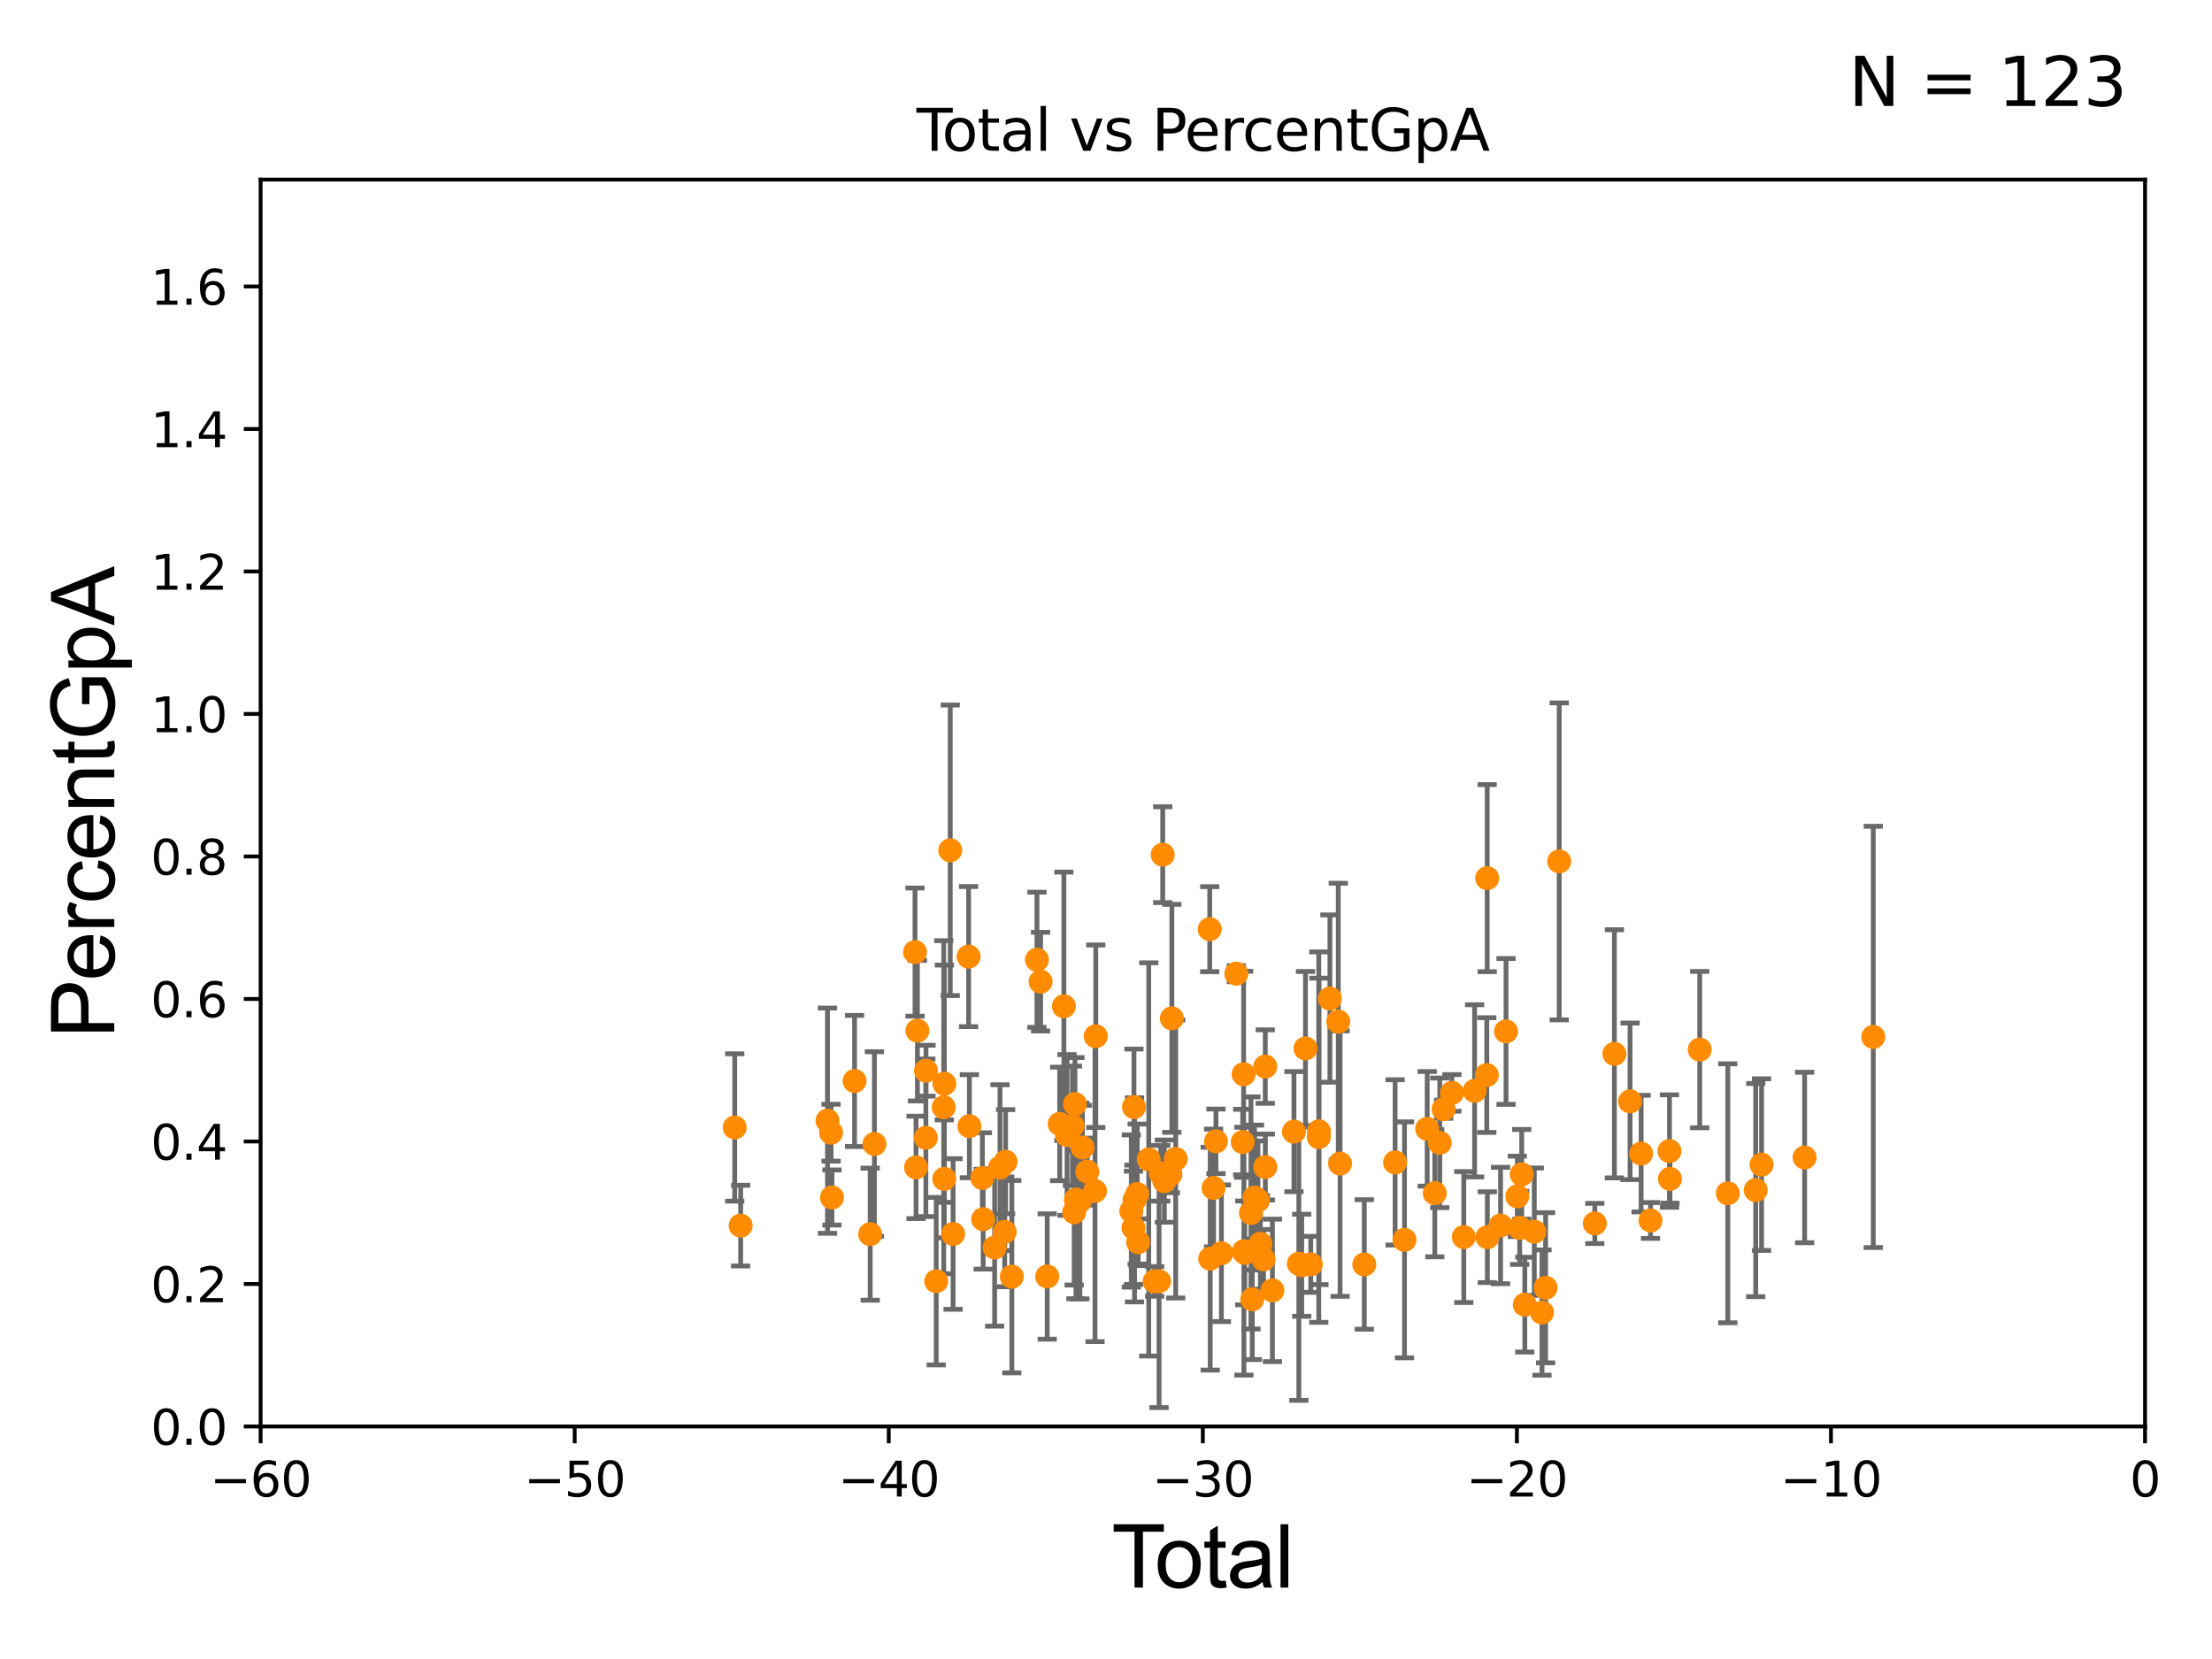 <?xml version="1.0" encoding="utf-8" standalone="no"?>
<!DOCTYPE svg PUBLIC "-//W3C//DTD SVG 1.1//EN"
  "http://www.w3.org/Graphics/SVG/1.1/DTD/svg11.dtd">
<svg xmlns:xlink="http://www.w3.org/1999/xlink" width="460.8pt" height="345.6pt" viewBox="0 0 460.8 345.6" xmlns="http://www.w3.org/2000/svg" version="1.1">
 <defs>
  <style type="text/css">*{stroke-linejoin: round; stroke-linecap: butt}</style>
 </defs>
 <g id="figure_1">
  <g id="patch_1">
   <path d="M 0 345.6 
L 460.8 345.6 
L 460.8 0 
L 0 0 
z
" style="fill: #ffffff"/>
  </g>
  <g id="axes_1">
   <g id="patch_2">
    <path d="M 54.29 297.16 
L 446.85 297.16 
L 446.85 37.411 
L 54.29 37.411 
z
" style="fill: #ffffff"/>
   </g>
   <g id="PathCollection_1">
    <defs>
     <path id="ma0e56c6fdd" d="M 0 1.118 
C 0.297 1.118 0.581 1 0.791 0.791 
C 1 0.581 1.118 0.297 1.118 0 
C 1.118 -0.297 1 -0.581 0.791 -0.791 
C 0.581 -1 0.297 -1.118 0 -1.118 
C -0.297 -1.118 -0.581 -1 -0.791 -0.791 
C -1 -0.581 -1.118 -0.297 -1.118 0 
C -1.118 0.297 -1 0.581 -0.791 0.791 
C -0.581 1 -0.297 1.118 0 1.118 
z
" style="stroke: #ff8c00"/>
    </defs>
    <g clip-path="url(#pecafcf8392)">
     <use xlink:href="#ma0e56c6fdd" x="307.186" y="227.243" style="fill: #ff8c00; stroke: #ff8c00"/>
     <use xlink:href="#ma0e56c6fdd" x="201.94" y="234.607" style="fill: #ff8c00; stroke: #ff8c00"/>
     <use xlink:href="#ma0e56c6fdd" x="204.813" y="253.982" style="fill: #ff8c00; stroke: #ff8c00"/>
     <use xlink:href="#ma0e56c6fdd" x="173.129" y="235.96" style="fill: #ff8c00; stroke: #ff8c00"/>
     <use xlink:href="#ma0e56c6fdd" x="172.382" y="233.459" style="fill: #ff8c00; stroke: #ff8c00"/>
     <use xlink:href="#ma0e56c6fdd" x="304.938" y="257.701" style="fill: #ff8c00; stroke: #ff8c00"/>
     <use xlink:href="#ma0e56c6fdd" x="309.727" y="223.955" style="fill: #ff8c00; stroke: #ff8c00"/>
     <use xlink:href="#ma0e56c6fdd" x="204.648" y="245.394" style="fill: #ff8c00; stroke: #ff8c00"/>
     <use xlink:href="#ma0e56c6fdd" x="302.461" y="227.669" style="fill: #ff8c00; stroke: #ff8c00"/>
     <use xlink:href="#ma0e56c6fdd" x="309.81" y="182.934" style="fill: #ff8c00; stroke: #ff8c00"/>
     <use xlink:href="#ma0e56c6fdd" x="359.933" y="248.587" style="fill: #ff8c00; stroke: #ff8c00"/>
     <use xlink:href="#ma0e56c6fdd" x="300.735" y="231.07" style="fill: #ff8c00; stroke: #ff8c00"/>
     <use xlink:href="#ma0e56c6fdd" x="236.347" y="249.955" style="fill: #ff8c00; stroke: #ff8c00"/>
     <use xlink:href="#ma0e56c6fdd" x="309.847" y="257.728" style="fill: #ff8c00; stroke: #ff8c00"/>
     <use xlink:href="#ma0e56c6fdd" x="220.753" y="234.131" style="fill: #ff8c00; stroke: #ff8c00"/>
     <use xlink:href="#ma0e56c6fdd" x="218.151" y="265.912" style="fill: #ff8c00; stroke: #ff8c00"/>
     <use xlink:href="#ma0e56c6fdd" x="216.774" y="204.495" style="fill: #ff8c00; stroke: #ff8c00"/>
     <use xlink:href="#ma0e56c6fdd" x="290.626" y="242.147" style="fill: #ff8c00; stroke: #ff8c00"/>
     <use xlink:href="#ma0e56c6fdd" x="292.582" y="258.285" style="fill: #ff8c00; stroke: #ff8c00"/>
     <use xlink:href="#ma0e56c6fdd" x="216.014" y="199.931" style="fill: #ff8c00; stroke: #ff8c00"/>
     <use xlink:href="#ma0e56c6fdd" x="299.933" y="238.074" style="fill: #ff8c00; stroke: #ff8c00"/>
     <use xlink:href="#ma0e56c6fdd" x="366.966" y="242.612" style="fill: #ff8c00; stroke: #ff8c00"/>
     <use xlink:href="#ma0e56c6fdd" x="210.786" y="265.953" style="fill: #ff8c00; stroke: #ff8c00"/>
     <use xlink:href="#ma0e56c6fdd" x="297.311" y="235.155" style="fill: #ff8c00; stroke: #ff8c00"/>
     <use xlink:href="#ma0e56c6fdd" x="209.485" y="242.004" style="fill: #ff8c00; stroke: #ff8c00"/>
     <use xlink:href="#ma0e56c6fdd" x="209.297" y="256.614" style="fill: #ff8c00; stroke: #ff8c00"/>
     <use xlink:href="#ma0e56c6fdd" x="298.89" y="248.569" style="fill: #ff8c00; stroke: #ff8c00"/>
     <use xlink:href="#ma0e56c6fdd" x="208.319" y="243.243" style="fill: #ff8c00; stroke: #ff8c00"/>
     <use xlink:href="#ma0e56c6fdd" x="365.75" y="247.918" style="fill: #ff8c00; stroke: #ff8c00"/>
     <use xlink:href="#ma0e56c6fdd" x="207.203" y="259.885" style="fill: #ff8c00; stroke: #ff8c00"/>
     <use xlink:href="#ma0e56c6fdd" x="390.236" y="216.01" style="fill: #ff8c00; stroke: #ff8c00"/>
     <use xlink:href="#ma0e56c6fdd" x="173.315" y="249.458" style="fill: #ff8c00; stroke: #ff8c00"/>
     <use xlink:href="#ma0e56c6fdd" x="197.953" y="177.134" style="fill: #ff8c00; stroke: #ff8c00"/>
     <use xlink:href="#ma0e56c6fdd" x="190.832" y="243.185" style="fill: #ff8c00; stroke: #ff8c00"/>
     <use xlink:href="#ma0e56c6fdd" x="196.732" y="225.756" style="fill: #ff8c00; stroke: #ff8c00"/>
     <use xlink:href="#ma0e56c6fdd" x="196.711" y="245.582" style="fill: #ff8c00; stroke: #ff8c00"/>
     <use xlink:href="#ma0e56c6fdd" x="324.811" y="179.441" style="fill: #ff8c00; stroke: #ff8c00"/>
     <use xlink:href="#ma0e56c6fdd" x="343.832" y="254.249" style="fill: #ff8c00; stroke: #ff8c00"/>
     <use xlink:href="#ma0e56c6fdd" x="321.977" y="268.263" style="fill: #ff8c00; stroke: #ff8c00"/>
     <use xlink:href="#ma0e56c6fdd" x="196.596" y="230.656" style="fill: #ff8c00; stroke: #ff8c00"/>
     <use xlink:href="#ma0e56c6fdd" x="341.874" y="240.315" style="fill: #ff8c00; stroke: #ff8c00"/>
     <use xlink:href="#ma0e56c6fdd" x="192.873" y="237.015" style="fill: #ff8c00; stroke: #ff8c00"/>
     <use xlink:href="#ma0e56c6fdd" x="195.034" y="266.898" style="fill: #ff8c00; stroke: #ff8c00"/>
     <use xlink:href="#ma0e56c6fdd" x="192.902" y="223.05" style="fill: #ff8c00; stroke: #ff8c00"/>
     <use xlink:href="#ma0e56c6fdd" x="339.574" y="229.434" style="fill: #ff8c00; stroke: #ff8c00"/>
     <use xlink:href="#ma0e56c6fdd" x="332.23" y="254.865" style="fill: #ff8c00; stroke: #ff8c00"/>
     <use xlink:href="#ma0e56c6fdd" x="191.117" y="214.706" style="fill: #ff8c00; stroke: #ff8c00"/>
     <use xlink:href="#ma0e56c6fdd" x="321.226" y="273.424" style="fill: #ff8c00; stroke: #ff8c00"/>
     <use xlink:href="#ma0e56c6fdd" x="347.78" y="239.789" style="fill: #ff8c00; stroke: #ff8c00"/>
     <use xlink:href="#ma0e56c6fdd" x="347.881" y="245.58" style="fill: #ff8c00; stroke: #ff8c00"/>
     <use xlink:href="#ma0e56c6fdd" x="178.022" y="225.189" style="fill: #ff8c00; stroke: #ff8c00"/>
     <use xlink:href="#ma0e56c6fdd" x="312.596" y="255.294" style="fill: #ff8c00; stroke: #ff8c00"/>
     <use xlink:href="#ma0e56c6fdd" x="313.733" y="214.865" style="fill: #ff8c00; stroke: #ff8c00"/>
     <use xlink:href="#ma0e56c6fdd" x="201.775" y="199.278" style="fill: #ff8c00; stroke: #ff8c00"/>
     <use xlink:href="#ma0e56c6fdd" x="316.087" y="249.226" style="fill: #ff8c00; stroke: #ff8c00"/>
     <use xlink:href="#ma0e56c6fdd" x="354.083" y="218.65" style="fill: #ff8c00; stroke: #ff8c00"/>
     <use xlink:href="#ma0e56c6fdd" x="198.544" y="257.063" style="fill: #ff8c00; stroke: #ff8c00"/>
     <use xlink:href="#ma0e56c6fdd" x="316.579" y="255.778" style="fill: #ff8c00; stroke: #ff8c00"/>
     <use xlink:href="#ma0e56c6fdd" x="181.275" y="257.104" style="fill: #ff8c00; stroke: #ff8c00"/>
     <use xlink:href="#ma0e56c6fdd" x="317.002" y="244.636" style="fill: #ff8c00; stroke: #ff8c00"/>
     <use xlink:href="#ma0e56c6fdd" x="317.645" y="271.784" style="fill: #ff8c00; stroke: #ff8c00"/>
     <use xlink:href="#ma0e56c6fdd" x="182.159" y="238.315" style="fill: #ff8c00; stroke: #ff8c00"/>
     <use xlink:href="#ma0e56c6fdd" x="236.227" y="230.63" style="fill: #ff8c00; stroke: #ff8c00"/>
     <use xlink:href="#ma0e56c6fdd" x="319.62" y="256.583" style="fill: #ff8c00; stroke: #ff8c00"/>
     <use xlink:href="#ma0e56c6fdd" x="190.616" y="198.337" style="fill: #ff8c00; stroke: #ff8c00"/>
     <use xlink:href="#ma0e56c6fdd" x="221.627" y="209.624" style="fill: #ff8c00; stroke: #ff8c00"/>
     <use xlink:href="#ma0e56c6fdd" x="222.286" y="236.438" style="fill: #ff8c00; stroke: #ff8c00"/>
     <use xlink:href="#ma0e56c6fdd" x="336.31" y="219.533" style="fill: #ff8c00; stroke: #ff8c00"/>
     <use xlink:href="#ma0e56c6fdd" x="241.806" y="244.413" style="fill: #ff8c00; stroke: #ff8c00"/>
     <use xlink:href="#ma0e56c6fdd" x="263.592" y="243.11" style="fill: #ff8c00; stroke: #ff8c00"/>
     <use xlink:href="#ma0e56c6fdd" x="265.069" y="268.808" style="fill: #ff8c00; stroke: #ff8c00"/>
     <use xlink:href="#ma0e56c6fdd" x="153.056" y="234.865" style="fill: #ff8c00; stroke: #ff8c00"/>
     <use xlink:href="#ma0e56c6fdd" x="244.921" y="241.432" style="fill: #ff8c00; stroke: #ff8c00"/>
     <use xlink:href="#ma0e56c6fdd" x="244.122" y="212.138" style="fill: #ff8c00; stroke: #ff8c00"/>
     <use xlink:href="#ma0e56c6fdd" x="243.817" y="244.605" style="fill: #ff8c00; stroke: #ff8c00"/>
     <use xlink:href="#ma0e56c6fdd" x="263.579" y="222.185" style="fill: #ff8c00; stroke: #ff8c00"/>
     <use xlink:href="#ma0e56c6fdd" x="228.273" y="215.864" style="fill: #ff8c00; stroke: #ff8c00"/>
     <use xlink:href="#ma0e56c6fdd" x="242.562" y="246.048" style="fill: #ff8c00; stroke: #ff8c00"/>
     <use xlink:href="#ma0e56c6fdd" x="228.111" y="248.11" style="fill: #ff8c00; stroke: #ff8c00"/>
     <use xlink:href="#ma0e56c6fdd" x="270.574" y="263.249" style="fill: #ff8c00; stroke: #ff8c00"/>
     <use xlink:href="#ma0e56c6fdd" x="271.174" y="263.577" style="fill: #ff8c00; stroke: #ff8c00"/>
     <use xlink:href="#ma0e56c6fdd" x="242.215" y="178.046" style="fill: #ff8c00; stroke: #ff8c00"/>
     <use xlink:href="#ma0e56c6fdd" x="271.956" y="218.414" style="fill: #ff8c00; stroke: #ff8c00"/>
     <use xlink:href="#ma0e56c6fdd" x="269.55" y="235.74" style="fill: #ff8c00; stroke: #ff8c00"/>
     <use xlink:href="#ma0e56c6fdd" x="273.054" y="263.384" style="fill: #ff8c00; stroke: #ff8c00"/>
     <use xlink:href="#ma0e56c6fdd" x="263.225" y="262.338" style="fill: #ff8c00; stroke: #ff8c00"/>
     <use xlink:href="#ma0e56c6fdd" x="252.109" y="262.201" style="fill: #ff8c00; stroke: #ff8c00"/>
     <use xlink:href="#ma0e56c6fdd" x="259.129" y="260.646" style="fill: #ff8c00; stroke: #ff8c00"/>
     <use xlink:href="#ma0e56c6fdd" x="258.883" y="237.913" style="fill: #ff8c00; stroke: #ff8c00"/>
     <use xlink:href="#ma0e56c6fdd" x="259.316" y="261.002" style="fill: #ff8c00; stroke: #ff8c00"/>
     <use xlink:href="#ma0e56c6fdd" x="257.549" y="202.829" style="fill: #ff8c00; stroke: #ff8c00"/>
     <use xlink:href="#ma0e56c6fdd" x="254.443" y="261.073" style="fill: #ff8c00; stroke: #ff8c00"/>
     <use xlink:href="#ma0e56c6fdd" x="260.599" y="252.679" style="fill: #ff8c00; stroke: #ff8c00"/>
     <use xlink:href="#ma0e56c6fdd" x="252.01" y="193.562" style="fill: #ff8c00; stroke: #ff8c00"/>
     <use xlink:href="#ma0e56c6fdd" x="260.87" y="270.673" style="fill: #ff8c00; stroke: #ff8c00"/>
     <use xlink:href="#ma0e56c6fdd" x="235.673" y="252.271" style="fill: #ff8c00; stroke: #ff8c00"/>
     <use xlink:href="#ma0e56c6fdd" x="262.052" y="250.087" style="fill: #ff8c00; stroke: #ff8c00"/>
     <use xlink:href="#ma0e56c6fdd" x="253.31" y="237.758" style="fill: #ff8c00; stroke: #ff8c00"/>
     <use xlink:href="#ma0e56c6fdd" x="262.561" y="259.117" style="fill: #ff8c00; stroke: #ff8c00"/>
     <use xlink:href="#ma0e56c6fdd" x="252.809" y="247.475" style="fill: #ff8c00; stroke: #ff8c00"/>
     <use xlink:href="#ma0e56c6fdd" x="223.414" y="234.522" style="fill: #ff8c00; stroke: #ff8c00"/>
     <use xlink:href="#ma0e56c6fdd" x="261.345" y="249.472" style="fill: #ff8c00; stroke: #ff8c00"/>
     <use xlink:href="#ma0e56c6fdd" x="241.453" y="266.894" style="fill: #ff8c00; stroke: #ff8c00"/>
     <use xlink:href="#ma0e56c6fdd" x="259.066" y="223.783" style="fill: #ff8c00; stroke: #ff8c00"/>
     <use xlink:href="#ma0e56c6fdd" x="226.498" y="244.064" style="fill: #ff8c00; stroke: #ff8c00"/>
     <use xlink:href="#ma0e56c6fdd" x="224.132" y="249.882" style="fill: #ff8c00; stroke: #ff8c00"/>
     <use xlink:href="#ma0e56c6fdd" x="236.901" y="248.742" style="fill: #ff8c00; stroke: #ff8c00"/>
     <use xlink:href="#ma0e56c6fdd" x="237.099" y="258.775" style="fill: #ff8c00; stroke: #ff8c00"/>
     <use xlink:href="#ma0e56c6fdd" x="239.304" y="241.53" style="fill: #ff8c00; stroke: #ff8c00"/>
     <use xlink:href="#ma0e56c6fdd" x="284.209" y="263.409" style="fill: #ff8c00; stroke: #ff8c00"/>
     <use xlink:href="#ma0e56c6fdd" x="375.935" y="241.128" style="fill: #ff8c00; stroke: #ff8c00"/>
     <use xlink:href="#ma0e56c6fdd" x="154.293" y="255.321" style="fill: #ff8c00; stroke: #ff8c00"/>
     <use xlink:href="#ma0e56c6fdd" x="225.501" y="239.048" style="fill: #ff8c00; stroke: #ff8c00"/>
     <use xlink:href="#ma0e56c6fdd" x="223.933" y="229.994" style="fill: #ff8c00; stroke: #ff8c00"/>
     <use xlink:href="#ma0e56c6fdd" x="224.96" y="250.197" style="fill: #ff8c00; stroke: #ff8c00"/>
     <use xlink:href="#ma0e56c6fdd" x="279.165" y="242.399" style="fill: #ff8c00; stroke: #ff8c00"/>
     <use xlink:href="#ma0e56c6fdd" x="236.124" y="255.774" style="fill: #ff8c00; stroke: #ff8c00"/>
     <use xlink:href="#ma0e56c6fdd" x="274.727" y="236.878" style="fill: #ff8c00; stroke: #ff8c00"/>
     <use xlink:href="#ma0e56c6fdd" x="277.044" y="208.016" style="fill: #ff8c00; stroke: #ff8c00"/>
     <use xlink:href="#ma0e56c6fdd" x="223.771" y="252.533" style="fill: #ff8c00; stroke: #ff8c00"/>
     <use xlink:href="#ma0e56c6fdd" x="240.531" y="266.934" style="fill: #ff8c00; stroke: #ff8c00"/>
     <use xlink:href="#ma0e56c6fdd" x="278.785" y="212.827" style="fill: #ff8c00; stroke: #ff8c00"/>
     <use xlink:href="#ma0e56c6fdd" x="274.756" y="235.684" style="fill: #ff8c00; stroke: #ff8c00"/>
    </g>
   </g>
   <g id="matplotlib.axis_1">
    <g id="xtick_1">
     <g id="line2d_1">
      <defs>
       <path id="m83199c1518" d="M 0 0 
L 0 3.5 
" style="stroke: #000000; stroke-width: 0.8"/>
      </defs>
      <g>
       <use xlink:href="#m83199c1518" x="54.29" y="297.16" style="stroke: #000000; stroke-width: 0.8"/>
      </g>
     </g>
     <g id="text_1">
      <!-- −60 -->
      <g transform="translate(43.738 311.758)scale(0.1 -0.1)">
       <defs>
        <path id="DejaVuSans-2212" d="M 678 2272 
L 4684 2272 
L 4684 1741 
L 678 1741 
L 678 2272 
z
" transform="scale(0.016)"/>
        <path id="DejaVuSans-36" d="M 2113 2584 
Q 1688 2584 1439 2293 
Q 1191 2003 1191 1497 
Q 1191 994 1439 701 
Q 1688 409 2113 409 
Q 2538 409 2786 701 
Q 3034 994 3034 1497 
Q 3034 2003 2786 2293 
Q 2538 2584 2113 2584 
z
M 3366 4563 
L 3366 3988 
Q 3128 4100 2886 4159 
Q 2644 4219 2406 4219 
Q 1781 4219 1451 3797 
Q 1122 3375 1075 2522 
Q 1259 2794 1537 2939 
Q 1816 3084 2150 3084 
Q 2853 3084 3261 2657 
Q 3669 2231 3669 1497 
Q 3669 778 3244 343 
Q 2819 -91 2113 -91 
Q 1303 -91 875 529 
Q 447 1150 447 2328 
Q 447 3434 972 4092 
Q 1497 4750 2381 4750 
Q 2619 4750 2861 4703 
Q 3103 4656 3366 4563 
z
" transform="scale(0.016)"/>
        <path id="DejaVuSans-30" d="M 2034 4250 
Q 1547 4250 1301 3770 
Q 1056 3291 1056 2328 
Q 1056 1369 1301 889 
Q 1547 409 2034 409 
Q 2525 409 2770 889 
Q 3016 1369 3016 2328 
Q 3016 3291 2770 3770 
Q 2525 4250 2034 4250 
z
M 2034 4750 
Q 2819 4750 3233 4129 
Q 3647 3509 3647 2328 
Q 3647 1150 3233 529 
Q 2819 -91 2034 -91 
Q 1250 -91 836 529 
Q 422 1150 422 2328 
Q 422 3509 836 4129 
Q 1250 4750 2034 4750 
z
" transform="scale(0.016)"/>
       </defs>
       <use xlink:href="#DejaVuSans-2212"/>
       <use xlink:href="#DejaVuSans-36" x="83.789"/>
       <use xlink:href="#DejaVuSans-30" x="147.412"/>
      </g>
     </g>
    </g>
    <g id="xtick_2">
     <g id="line2d_2">
      <g>
       <use xlink:href="#m83199c1518" x="119.717" y="297.16" style="stroke: #000000; stroke-width: 0.8"/>
      </g>
     </g>
     <g id="text_2">
      <!-- −50 -->
      <g transform="translate(109.164 311.758)scale(0.1 -0.1)">
       <defs>
        <path id="DejaVuSans-35" d="M 691 4666 
L 3169 4666 
L 3169 4134 
L 1269 4134 
L 1269 2991 
Q 1406 3038 1543 3061 
Q 1681 3084 1819 3084 
Q 2600 3084 3056 2656 
Q 3513 2228 3513 1497 
Q 3513 744 3044 326 
Q 2575 -91 1722 -91 
Q 1428 -91 1123 -41 
Q 819 9 494 109 
L 494 744 
Q 775 591 1075 516 
Q 1375 441 1709 441 
Q 2250 441 2565 725 
Q 2881 1009 2881 1497 
Q 2881 1984 2565 2268 
Q 2250 2553 1709 2553 
Q 1456 2553 1204 2497 
Q 953 2441 691 2322 
L 691 4666 
z
" transform="scale(0.016)"/>
       </defs>
       <use xlink:href="#DejaVuSans-2212"/>
       <use xlink:href="#DejaVuSans-35" x="83.789"/>
       <use xlink:href="#DejaVuSans-30" x="147.412"/>
      </g>
     </g>
    </g>
    <g id="xtick_3">
     <g id="line2d_3">
      <g>
       <use xlink:href="#m83199c1518" x="185.143" y="297.16" style="stroke: #000000; stroke-width: 0.8"/>
      </g>
     </g>
     <g id="text_3">
      <!-- −40 -->
      <g transform="translate(174.591 311.758)scale(0.1 -0.1)">
       <defs>
        <path id="DejaVuSans-34" d="M 2419 4116 
L 825 1625 
L 2419 1625 
L 2419 4116 
z
M 2253 4666 
L 3047 4666 
L 3047 1625 
L 3713 1625 
L 3713 1100 
L 3047 1100 
L 3047 0 
L 2419 0 
L 2419 1100 
L 313 1100 
L 313 1709 
L 2253 4666 
z
" transform="scale(0.016)"/>
       </defs>
       <use xlink:href="#DejaVuSans-2212"/>
       <use xlink:href="#DejaVuSans-34" x="83.789"/>
       <use xlink:href="#DejaVuSans-30" x="147.412"/>
      </g>
     </g>
    </g>
    <g id="xtick_4">
     <g id="line2d_4">
      <g>
       <use xlink:href="#m83199c1518" x="250.57" y="297.16" style="stroke: #000000; stroke-width: 0.8"/>
      </g>
     </g>
     <g id="text_4">
      <!-- −30 -->
      <g transform="translate(240.018 311.758)scale(0.1 -0.1)">
       <defs>
        <path id="DejaVuSans-33" d="M 2597 2516 
Q 3050 2419 3304 2112 
Q 3559 1806 3559 1356 
Q 3559 666 3084 287 
Q 2609 -91 1734 -91 
Q 1441 -91 1130 -33 
Q 819 25 488 141 
L 488 750 
Q 750 597 1062 519 
Q 1375 441 1716 441 
Q 2309 441 2620 675 
Q 2931 909 2931 1356 
Q 2931 1769 2642 2001 
Q 2353 2234 1838 2234 
L 1294 2234 
L 1294 2753 
L 1863 2753 
Q 2328 2753 2575 2939 
Q 2822 3125 2822 3475 
Q 2822 3834 2567 4026 
Q 2313 4219 1838 4219 
Q 1578 4219 1281 4162 
Q 984 4106 628 3988 
L 628 4550 
Q 988 4650 1302 4700 
Q 1616 4750 1894 4750 
Q 2613 4750 3031 4423 
Q 3450 4097 3450 3541 
Q 3450 3153 3228 2886 
Q 3006 2619 2597 2516 
z
" transform="scale(0.016)"/>
       </defs>
       <use xlink:href="#DejaVuSans-2212"/>
       <use xlink:href="#DejaVuSans-33" x="83.789"/>
       <use xlink:href="#DejaVuSans-30" x="147.412"/>
      </g>
     </g>
    </g>
    <g id="xtick_5">
     <g id="line2d_5">
      <g>
       <use xlink:href="#m83199c1518" x="315.997" y="297.16" style="stroke: #000000; stroke-width: 0.8"/>
      </g>
     </g>
     <g id="text_5">
      <!-- −20 -->
      <g transform="translate(305.444 311.758)scale(0.1 -0.1)">
       <defs>
        <path id="DejaVuSans-32" d="M 1228 531 
L 3431 531 
L 3431 0 
L 469 0 
L 469 531 
Q 828 903 1448 1529 
Q 2069 2156 2228 2338 
Q 2531 2678 2651 2914 
Q 2772 3150 2772 3378 
Q 2772 3750 2511 3984 
Q 2250 4219 1831 4219 
Q 1534 4219 1204 4116 
Q 875 4013 500 3803 
L 500 4441 
Q 881 4594 1212 4672 
Q 1544 4750 1819 4750 
Q 2544 4750 2975 4387 
Q 3406 4025 3406 3419 
Q 3406 3131 3298 2873 
Q 3191 2616 2906 2266 
Q 2828 2175 2409 1742 
Q 1991 1309 1228 531 
z
" transform="scale(0.016)"/>
       </defs>
       <use xlink:href="#DejaVuSans-2212"/>
       <use xlink:href="#DejaVuSans-32" x="83.789"/>
       <use xlink:href="#DejaVuSans-30" x="147.412"/>
      </g>
     </g>
    </g>
    <g id="xtick_6">
     <g id="line2d_6">
      <g>
       <use xlink:href="#m83199c1518" x="381.423" y="297.16" style="stroke: #000000; stroke-width: 0.8"/>
      </g>
     </g>
     <g id="text_6">
      <!-- −10 -->
      <g transform="translate(370.871 311.758)scale(0.1 -0.1)">
       <defs>
        <path id="DejaVuSans-31" d="M 794 531 
L 1825 531 
L 1825 4091 
L 703 3866 
L 703 4441 
L 1819 4666 
L 2450 4666 
L 2450 531 
L 3481 531 
L 3481 0 
L 794 0 
L 794 531 
z
" transform="scale(0.016)"/>
       </defs>
       <use xlink:href="#DejaVuSans-2212"/>
       <use xlink:href="#DejaVuSans-31" x="83.789"/>
       <use xlink:href="#DejaVuSans-30" x="147.412"/>
      </g>
     </g>
    </g>
    <g id="xtick_7">
     <g id="line2d_7">
      <g>
       <use xlink:href="#m83199c1518" x="446.85" y="297.16" style="stroke: #000000; stroke-width: 0.8"/>
      </g>
     </g>
     <g id="text_7">
      <!-- 0 -->
      <g transform="translate(443.669 311.758)scale(0.1 -0.1)">
       <use xlink:href="#DejaVuSans-30"/>
      </g>
     </g>
    </g>
    <g id="text_8">
     <!-- Total -->
     <g transform="translate(231.565 330.722)scale(0.18 -0.18)">
      <defs>
       <path id="ArialMT-54" d="M 1659 0 
L 1659 4041 
L 150 4041 
L 150 4581 
L 3781 4581 
L 3781 4041 
L 2266 4041 
L 2266 0 
L 1659 0 
z
" transform="scale(0.016)"/>
       <path id="ArialMT-6f" d="M 213 1659 
Q 213 2581 725 3025 
Q 1153 3394 1769 3394 
Q 2453 3394 2887 2945 
Q 3322 2497 3322 1706 
Q 3322 1066 3130 698 
Q 2938 331 2570 128 
Q 2203 -75 1769 -75 
Q 1072 -75 642 372 
Q 213 819 213 1659 
z
M 791 1659 
Q 791 1022 1069 705 
Q 1347 388 1769 388 
Q 2188 388 2466 706 
Q 2744 1025 2744 1678 
Q 2744 2294 2464 2611 
Q 2184 2928 1769 2928 
Q 1347 2928 1069 2612 
Q 791 2297 791 1659 
z
" transform="scale(0.016)"/>
       <path id="ArialMT-74" d="M 1650 503 
L 1731 6 
Q 1494 -44 1306 -44 
Q 1000 -44 831 53 
Q 663 150 594 308 
Q 525 466 525 972 
L 525 2881 
L 113 2881 
L 113 3319 
L 525 3319 
L 525 4141 
L 1084 4478 
L 1084 3319 
L 1650 3319 
L 1650 2881 
L 1084 2881 
L 1084 941 
Q 1084 700 1114 631 
Q 1144 563 1211 522 
Q 1278 481 1403 481 
Q 1497 481 1650 503 
z
" transform="scale(0.016)"/>
       <path id="ArialMT-61" d="M 2588 409 
Q 2275 144 1986 34 
Q 1697 -75 1366 -75 
Q 819 -75 525 192 
Q 231 459 231 875 
Q 231 1119 342 1320 
Q 453 1522 633 1644 
Q 813 1766 1038 1828 
Q 1203 1872 1538 1913 
Q 2219 1994 2541 2106 
Q 2544 2222 2544 2253 
Q 2544 2597 2384 2738 
Q 2169 2928 1744 2928 
Q 1347 2928 1158 2789 
Q 969 2650 878 2297 
L 328 2372 
Q 403 2725 575 2942 
Q 747 3159 1072 3276 
Q 1397 3394 1825 3394 
Q 2250 3394 2515 3294 
Q 2781 3194 2906 3042 
Q 3031 2891 3081 2659 
Q 3109 2516 3109 2141 
L 3109 1391 
Q 3109 606 3145 398 
Q 3181 191 3288 0 
L 2700 0 
Q 2613 175 2588 409 
z
M 2541 1666 
Q 2234 1541 1622 1453 
Q 1275 1403 1131 1340 
Q 988 1278 909 1158 
Q 831 1038 831 891 
Q 831 666 1001 516 
Q 1172 366 1500 366 
Q 1825 366 2078 508 
Q 2331 650 2450 897 
Q 2541 1088 2541 1459 
L 2541 1666 
z
" transform="scale(0.016)"/>
       <path id="ArialMT-6c" d="M 409 0 
L 409 4581 
L 972 4581 
L 972 0 
L 409 0 
z
" transform="scale(0.016)"/>
      </defs>
      <use xlink:href="#ArialMT-54"/>
      <use xlink:href="#ArialMT-6f" x="49.959"/>
      <use xlink:href="#ArialMT-74" x="105.574"/>
      <use xlink:href="#ArialMT-61" x="133.357"/>
      <use xlink:href="#ArialMT-6c" x="188.973"/>
     </g>
    </g>
   </g>
   <g id="matplotlib.axis_2">
    <g id="ytick_1">
     <g id="line2d_8">
      <defs>
       <path id="m6f9ab0de3b" d="M 0 0 
L -3.5 0 
" style="stroke: #000000; stroke-width: 0.8"/>
      </defs>
      <g>
       <use xlink:href="#m6f9ab0de3b" x="54.29" y="297.16" style="stroke: #000000; stroke-width: 0.8"/>
      </g>
     </g>
     <g id="text_9">
      <!-- 0.0 -->
      <g transform="translate(31.387 300.959)scale(0.1 -0.1)">
       <defs>
        <path id="DejaVuSans-2e" d="M 684 794 
L 1344 794 
L 1344 0 
L 684 0 
L 684 794 
z
" transform="scale(0.016)"/>
       </defs>
       <use xlink:href="#DejaVuSans-30"/>
       <use xlink:href="#DejaVuSans-2e" x="63.623"/>
       <use xlink:href="#DejaVuSans-30" x="95.41"/>
      </g>
     </g>
    </g>
    <g id="ytick_2">
     <g id="line2d_9">
      <g>
       <use xlink:href="#m6f9ab0de3b" x="54.29" y="267.474" style="stroke: #000000; stroke-width: 0.8"/>
      </g>
     </g>
     <g id="text_10">
      <!-- 0.2 -->
      <g transform="translate(31.387 271.274)scale(0.1 -0.1)">
       <use xlink:href="#DejaVuSans-30"/>
       <use xlink:href="#DejaVuSans-2e" x="63.623"/>
       <use xlink:href="#DejaVuSans-32" x="95.41"/>
      </g>
     </g>
    </g>
    <g id="ytick_3">
     <g id="line2d_10">
      <g>
       <use xlink:href="#m6f9ab0de3b" x="54.29" y="237.789" style="stroke: #000000; stroke-width: 0.8"/>
      </g>
     </g>
     <g id="text_11">
      <!-- 0.4 -->
      <g transform="translate(31.387 241.588)scale(0.1 -0.1)">
       <use xlink:href="#DejaVuSans-30"/>
       <use xlink:href="#DejaVuSans-2e" x="63.623"/>
       <use xlink:href="#DejaVuSans-34" x="95.41"/>
      </g>
     </g>
    </g>
    <g id="ytick_4">
     <g id="line2d_11">
      <g>
       <use xlink:href="#m6f9ab0de3b" x="54.29" y="208.103" style="stroke: #000000; stroke-width: 0.8"/>
      </g>
     </g>
     <g id="text_12">
      <!-- 0.6 -->
      <g transform="translate(31.387 211.902)scale(0.1 -0.1)">
       <use xlink:href="#DejaVuSans-30"/>
       <use xlink:href="#DejaVuSans-2e" x="63.623"/>
       <use xlink:href="#DejaVuSans-36" x="95.41"/>
      </g>
     </g>
    </g>
    <g id="ytick_5">
     <g id="line2d_12">
      <g>
       <use xlink:href="#m6f9ab0de3b" x="54.29" y="178.418" style="stroke: #000000; stroke-width: 0.8"/>
      </g>
     </g>
     <g id="text_13">
      <!-- 0.8 -->
      <g transform="translate(31.387 182.217)scale(0.1 -0.1)">
       <defs>
        <path id="DejaVuSans-38" d="M 2034 2216 
Q 1584 2216 1326 1975 
Q 1069 1734 1069 1313 
Q 1069 891 1326 650 
Q 1584 409 2034 409 
Q 2484 409 2743 651 
Q 3003 894 3003 1313 
Q 3003 1734 2745 1975 
Q 2488 2216 2034 2216 
z
M 1403 2484 
Q 997 2584 770 2862 
Q 544 3141 544 3541 
Q 544 4100 942 4425 
Q 1341 4750 2034 4750 
Q 2731 4750 3128 4425 
Q 3525 4100 3525 3541 
Q 3525 3141 3298 2862 
Q 3072 2584 2669 2484 
Q 3125 2378 3379 2068 
Q 3634 1759 3634 1313 
Q 3634 634 3220 271 
Q 2806 -91 2034 -91 
Q 1263 -91 848 271 
Q 434 634 434 1313 
Q 434 1759 690 2068 
Q 947 2378 1403 2484 
z
M 1172 3481 
Q 1172 3119 1398 2916 
Q 1625 2713 2034 2713 
Q 2441 2713 2670 2916 
Q 2900 3119 2900 3481 
Q 2900 3844 2670 4047 
Q 2441 4250 2034 4250 
Q 1625 4250 1398 4047 
Q 1172 3844 1172 3481 
z
" transform="scale(0.016)"/>
       </defs>
       <use xlink:href="#DejaVuSans-30"/>
       <use xlink:href="#DejaVuSans-2e" x="63.623"/>
       <use xlink:href="#DejaVuSans-38" x="95.41"/>
      </g>
     </g>
    </g>
    <g id="ytick_6">
     <g id="line2d_13">
      <g>
       <use xlink:href="#m6f9ab0de3b" x="54.29" y="148.732" style="stroke: #000000; stroke-width: 0.8"/>
      </g>
     </g>
     <g id="text_14">
      <!-- 1.0 -->
      <g transform="translate(31.387 152.531)scale(0.1 -0.1)">
       <use xlink:href="#DejaVuSans-31"/>
       <use xlink:href="#DejaVuSans-2e" x="63.623"/>
       <use xlink:href="#DejaVuSans-30" x="95.41"/>
      </g>
     </g>
    </g>
    <g id="ytick_7">
     <g id="line2d_14">
      <g>
       <use xlink:href="#m6f9ab0de3b" x="54.29" y="119.047" style="stroke: #000000; stroke-width: 0.8"/>
      </g>
     </g>
     <g id="text_15">
      <!-- 1.2 -->
      <g transform="translate(31.387 122.846)scale(0.1 -0.1)">
       <use xlink:href="#DejaVuSans-31"/>
       <use xlink:href="#DejaVuSans-2e" x="63.623"/>
       <use xlink:href="#DejaVuSans-32" x="95.41"/>
      </g>
     </g>
    </g>
    <g id="ytick_8">
     <g id="line2d_15">
      <g>
       <use xlink:href="#m6f9ab0de3b" x="54.29" y="89.361" style="stroke: #000000; stroke-width: 0.8"/>
      </g>
     </g>
     <g id="text_16">
      <!-- 1.4 -->
      <g transform="translate(31.387 93.16)scale(0.1 -0.1)">
       <use xlink:href="#DejaVuSans-31"/>
       <use xlink:href="#DejaVuSans-2e" x="63.623"/>
       <use xlink:href="#DejaVuSans-34" x="95.41"/>
      </g>
     </g>
    </g>
    <g id="ytick_9">
     <g id="line2d_16">
      <g>
       <use xlink:href="#m6f9ab0de3b" x="54.29" y="59.675" style="stroke: #000000; stroke-width: 0.8"/>
      </g>
     </g>
     <g id="text_17">
      <!-- 1.6 -->
      <g transform="translate(31.387 63.475)scale(0.1 -0.1)">
       <use xlink:href="#DejaVuSans-31"/>
       <use xlink:href="#DejaVuSans-2e" x="63.623"/>
       <use xlink:href="#DejaVuSans-36" x="95.41"/>
      </g>
     </g>
    </g>
    <g id="text_18">
     <!-- PercentGpA -->
     <g transform="translate(23.809 216.309)rotate(-90)scale(0.18 -0.18)">
      <defs>
       <path id="ArialMT-50" d="M 494 0 
L 494 4581 
L 2222 4581 
Q 2678 4581 2919 4538 
Q 3256 4481 3484 4323 
Q 3713 4166 3852 3881 
Q 3991 3597 3991 3256 
Q 3991 2672 3619 2267 
Q 3247 1863 2275 1863 
L 1100 1863 
L 1100 0 
L 494 0 
z
M 1100 2403 
L 2284 2403 
Q 2872 2403 3119 2622 
Q 3366 2841 3366 3238 
Q 3366 3525 3220 3729 
Q 3075 3934 2838 4000 
Q 2684 4041 2272 4041 
L 1100 4041 
L 1100 2403 
z
" transform="scale(0.016)"/>
       <path id="ArialMT-65" d="M 2694 1069 
L 3275 997 
Q 3138 488 2766 206 
Q 2394 -75 1816 -75 
Q 1088 -75 661 373 
Q 234 822 234 1631 
Q 234 2469 665 2931 
Q 1097 3394 1784 3394 
Q 2450 3394 2872 2941 
Q 3294 2488 3294 1666 
Q 3294 1616 3291 1516 
L 816 1516 
Q 847 969 1125 678 
Q 1403 388 1819 388 
Q 2128 388 2347 550 
Q 2566 713 2694 1069 
z
M 847 1978 
L 2700 1978 
Q 2663 2397 2488 2606 
Q 2219 2931 1791 2931 
Q 1403 2931 1139 2672 
Q 875 2413 847 1978 
z
" transform="scale(0.016)"/>
       <path id="ArialMT-72" d="M 416 0 
L 416 3319 
L 922 3319 
L 922 2816 
Q 1116 3169 1280 3281 
Q 1444 3394 1641 3394 
Q 1925 3394 2219 3213 
L 2025 2691 
Q 1819 2813 1613 2813 
Q 1428 2813 1281 2702 
Q 1134 2591 1072 2394 
Q 978 2094 978 1738 
L 978 0 
L 416 0 
z
" transform="scale(0.016)"/>
       <path id="ArialMT-63" d="M 2588 1216 
L 3141 1144 
Q 3050 572 2676 248 
Q 2303 -75 1759 -75 
Q 1078 -75 664 370 
Q 250 816 250 1647 
Q 250 2184 428 2587 
Q 606 2991 970 3192 
Q 1334 3394 1763 3394 
Q 2303 3394 2647 3120 
Q 2991 2847 3088 2344 
L 2541 2259 
Q 2463 2594 2264 2762 
Q 2066 2931 1784 2931 
Q 1359 2931 1093 2626 
Q 828 2322 828 1663 
Q 828 994 1084 691 
Q 1341 388 1753 388 
Q 2084 388 2306 591 
Q 2528 794 2588 1216 
z
" transform="scale(0.016)"/>
       <path id="ArialMT-6e" d="M 422 0 
L 422 3319 
L 928 3319 
L 928 2847 
Q 1294 3394 1984 3394 
Q 2284 3394 2536 3286 
Q 2788 3178 2913 3003 
Q 3038 2828 3088 2588 
Q 3119 2431 3119 2041 
L 3119 0 
L 2556 0 
L 2556 2019 
Q 2556 2363 2490 2533 
Q 2425 2703 2258 2804 
Q 2091 2906 1866 2906 
Q 1506 2906 1245 2678 
Q 984 2450 984 1813 
L 984 0 
L 422 0 
z
" transform="scale(0.016)"/>
       <path id="ArialMT-47" d="M 2638 1797 
L 2638 2334 
L 4578 2338 
L 4578 638 
Q 4131 281 3656 101 
Q 3181 -78 2681 -78 
Q 2006 -78 1454 211 
Q 903 500 622 1047 
Q 341 1594 341 2269 
Q 341 2938 620 3517 
Q 900 4097 1425 4378 
Q 1950 4659 2634 4659 
Q 3131 4659 3532 4498 
Q 3934 4338 4162 4050 
Q 4391 3763 4509 3300 
L 3963 3150 
Q 3859 3500 3706 3700 
Q 3553 3900 3268 4020 
Q 2984 4141 2638 4141 
Q 2222 4141 1919 4014 
Q 1616 3888 1430 3681 
Q 1244 3475 1141 3228 
Q 966 2803 966 2306 
Q 966 1694 1177 1281 
Q 1388 869 1791 669 
Q 2194 469 2647 469 
Q 3041 469 3416 620 
Q 3791 772 3984 944 
L 3984 1797 
L 2638 1797 
z
" transform="scale(0.016)"/>
       <path id="ArialMT-70" d="M 422 -1272 
L 422 3319 
L 934 3319 
L 934 2888 
Q 1116 3141 1344 3267 
Q 1572 3394 1897 3394 
Q 2322 3394 2647 3175 
Q 2972 2956 3137 2557 
Q 3303 2159 3303 1684 
Q 3303 1175 3120 767 
Q 2938 359 2589 142 
Q 2241 -75 1856 -75 
Q 1575 -75 1351 44 
Q 1128 163 984 344 
L 984 -1272 
L 422 -1272 
z
M 931 1641 
Q 931 1000 1190 694 
Q 1450 388 1819 388 
Q 2194 388 2461 705 
Q 2728 1022 2728 1688 
Q 2728 2322 2467 2637 
Q 2206 2953 1844 2953 
Q 1484 2953 1207 2617 
Q 931 2281 931 1641 
z
" transform="scale(0.016)"/>
       <path id="ArialMT-41" d="M -9 0 
L 1750 4581 
L 2403 4581 
L 4278 0 
L 3588 0 
L 3053 1388 
L 1138 1388 
L 634 0 
L -9 0 
z
M 1313 1881 
L 2866 1881 
L 2388 3150 
Q 2169 3728 2063 4100 
Q 1975 3659 1816 3225 
L 1313 1881 
z
" transform="scale(0.016)"/>
      </defs>
      <use xlink:href="#ArialMT-50"/>
      <use xlink:href="#ArialMT-65" x="66.699"/>
      <use xlink:href="#ArialMT-72" x="122.314"/>
      <use xlink:href="#ArialMT-63" x="155.615"/>
      <use xlink:href="#ArialMT-65" x="205.615"/>
      <use xlink:href="#ArialMT-6e" x="261.23"/>
      <use xlink:href="#ArialMT-74" x="316.846"/>
      <use xlink:href="#ArialMT-47" x="344.629"/>
      <use xlink:href="#ArialMT-70" x="422.412"/>
      <use xlink:href="#ArialMT-41" x="478.027"/>
     </g>
    </g>
   </g>
   <g id="LineCollection_1">
    <path d="M 307.186 245.176 
L 307.186 209.31 
" clip-path="url(#pecafcf8392)" style="fill: none; stroke: #696969"/>
    <path d="M 201.94 245.341 
L 201.94 223.873 
" clip-path="url(#pecafcf8392)" style="fill: none; stroke: #696969"/>
    <path d="M 204.813 264.386 
L 204.813 243.578 
" clip-path="url(#pecafcf8392)" style="fill: none; stroke: #696969"/>
    <path d="M 173.129 241.885 
L 173.129 230.036 
" clip-path="url(#pecafcf8392)" style="fill: none; stroke: #696969"/>
    <path d="M 172.382 256.922 
L 172.382 209.995 
" clip-path="url(#pecafcf8392)" style="fill: none; stroke: #696969"/>
    <path d="M 304.938 271.339 
L 304.938 244.064 
" clip-path="url(#pecafcf8392)" style="fill: none; stroke: #696969"/>
    <path d="M 309.727 235.904 
L 309.727 212.006 
" clip-path="url(#pecafcf8392)" style="fill: none; stroke: #696969"/>
    <path d="M 204.648 254.815 
L 204.648 235.974 
" clip-path="url(#pecafcf8392)" style="fill: none; stroke: #696969"/>
    <path d="M 302.461 231.484 
L 302.461 223.855 
" clip-path="url(#pecafcf8392)" style="fill: none; stroke: #696969"/>
    <path d="M 309.81 202.416 
L 309.81 163.451 
" clip-path="url(#pecafcf8392)" style="fill: none; stroke: #696969"/>
    <path d="M 359.933 275.559 
L 359.933 221.614 
" clip-path="url(#pecafcf8392)" style="fill: none; stroke: #696969"/>
    <path d="M 300.735 232.966 
L 300.735 229.174 
" clip-path="url(#pecafcf8392)" style="fill: none; stroke: #696969"/>
    <path d="M 236.347 271.217 
L 236.347 228.693 
" clip-path="url(#pecafcf8392)" style="fill: none; stroke: #696969"/>
    <path d="M 309.847 267.181 
L 309.847 248.275 
" clip-path="url(#pecafcf8392)" style="fill: none; stroke: #696969"/>
    <path d="M 220.753 245.955 
L 220.753 222.307 
" clip-path="url(#pecafcf8392)" style="fill: none; stroke: #696969"/>
    <path d="M 218.151 278.969 
L 218.151 252.856 
" clip-path="url(#pecafcf8392)" style="fill: none; stroke: #696969"/>
    <path d="M 216.774 214.775 
L 216.774 194.215 
" clip-path="url(#pecafcf8392)" style="fill: none; stroke: #696969"/>
    <path d="M 290.626 259.362 
L 290.626 224.932 
" clip-path="url(#pecafcf8392)" style="fill: none; stroke: #696969"/>
    <path d="M 292.582 282.864 
L 292.582 233.707 
" clip-path="url(#pecafcf8392)" style="fill: none; stroke: #696969"/>
    <path d="M 216.014 213.999 
L 216.014 185.863 
" clip-path="url(#pecafcf8392)" style="fill: none; stroke: #696969"/>
    <path d="M 299.933 251.575 
L 299.933 224.574 
" clip-path="url(#pecafcf8392)" style="fill: none; stroke: #696969"/>
    <path d="M 366.966 260.49 
L 366.966 224.734 
" clip-path="url(#pecafcf8392)" style="fill: none; stroke: #696969"/>
    <path d="M 210.786 285.99 
L 210.786 245.916 
" clip-path="url(#pecafcf8392)" style="fill: none; stroke: #696969"/>
    <path d="M 297.311 247.095 
L 297.311 223.215 
" clip-path="url(#pecafcf8392)" style="fill: none; stroke: #696969"/>
    <path d="M 209.485 252.847 
L 209.485 231.161 
" clip-path="url(#pecafcf8392)" style="fill: none; stroke: #696969"/>
    <path d="M 209.297 268.051 
L 209.297 245.177 
" clip-path="url(#pecafcf8392)" style="fill: none; stroke: #696969"/>
    <path d="M 298.89 261.822 
L 298.89 235.317 
" clip-path="url(#pecafcf8392)" style="fill: none; stroke: #696969"/>
    <path d="M 208.319 260.516 
L 208.319 225.971 
" clip-path="url(#pecafcf8392)" style="fill: none; stroke: #696969"/>
    <path d="M 365.75 270.117 
L 365.75 225.719 
" clip-path="url(#pecafcf8392)" style="fill: none; stroke: #696969"/>
    <path d="M 207.203 276.259 
L 207.203 243.511 
" clip-path="url(#pecafcf8392)" style="fill: none; stroke: #696969"/>
    <path d="M 390.236 259.888 
L 390.236 172.132 
" clip-path="url(#pecafcf8392)" style="fill: none; stroke: #696969"/>
    <path d="M 173.315 255.196 
L 173.315 243.72 
" clip-path="url(#pecafcf8392)" style="fill: none; stroke: #696969"/>
    <path d="M 197.953 207.403 
L 197.953 146.865 
" clip-path="url(#pecafcf8392)" style="fill: none; stroke: #696969"/>
    <path d="M 190.832 253.851 
L 190.832 232.518 
" clip-path="url(#pecafcf8392)" style="fill: none; stroke: #696969"/>
    <path d="M 196.732 250.47 
L 196.732 201.042 
" clip-path="url(#pecafcf8392)" style="fill: none; stroke: #696969"/>
    <path d="M 196.711 257.874 
L 196.711 233.29 
" clip-path="url(#pecafcf8392)" style="fill: none; stroke: #696969"/>
    <path d="M 324.811 212.45 
L 324.811 146.432 
" clip-path="url(#pecafcf8392)" style="fill: none; stroke: #696969"/>
    <path d="M 343.832 257.983 
L 343.832 250.514 
" clip-path="url(#pecafcf8392)" style="fill: none; stroke: #696969"/>
    <path d="M 321.977 283.899 
L 321.977 252.626 
" clip-path="url(#pecafcf8392)" style="fill: none; stroke: #696969"/>
    <path d="M 196.596 265.344 
L 196.596 195.967 
" clip-path="url(#pecafcf8392)" style="fill: none; stroke: #696969"/>
    <path d="M 341.874 252.463 
L 341.874 228.166 
" clip-path="url(#pecafcf8392)" style="fill: none; stroke: #696969"/>
    <path d="M 192.873 253.431 
L 192.873 220.599 
" clip-path="url(#pecafcf8392)" style="fill: none; stroke: #696969"/>
    <path d="M 195.034 284.341 
L 195.034 249.455 
" clip-path="url(#pecafcf8392)" style="fill: none; stroke: #696969"/>
    <path d="M 192.902 228.348 
L 192.902 217.753 
" clip-path="url(#pecafcf8392)" style="fill: none; stroke: #696969"/>
    <path d="M 339.574 245.743 
L 339.574 213.124 
" clip-path="url(#pecafcf8392)" style="fill: none; stroke: #696969"/>
    <path d="M 332.23 259.047 
L 332.23 250.682 
" clip-path="url(#pecafcf8392)" style="fill: none; stroke: #696969"/>
    <path d="M 191.117 229.35 
L 191.117 200.062 
" clip-path="url(#pecafcf8392)" style="fill: none; stroke: #696969"/>
    <path d="M 321.226 286.472 
L 321.226 260.376 
" clip-path="url(#pecafcf8392)" style="fill: none; stroke: #696969"/>
    <path d="M 347.78 251.505 
L 347.78 228.074 
" clip-path="url(#pecafcf8392)" style="fill: none; stroke: #696969"/>
    <path d="M 347.881 250.638 
L 347.881 240.522 
" clip-path="url(#pecafcf8392)" style="fill: none; stroke: #696969"/>
    <path d="M 178.022 238.843 
L 178.022 211.534 
" clip-path="url(#pecafcf8392)" style="fill: none; stroke: #696969"/>
    <path d="M 312.596 267.418 
L 312.596 243.17 
" clip-path="url(#pecafcf8392)" style="fill: none; stroke: #696969"/>
    <path d="M 313.733 230.055 
L 313.733 199.676 
" clip-path="url(#pecafcf8392)" style="fill: none; stroke: #696969"/>
    <path d="M 201.775 213.869 
L 201.775 184.686 
" clip-path="url(#pecafcf8392)" style="fill: none; stroke: #696969"/>
    <path d="M 316.087 257.6 
L 316.087 240.852 
" clip-path="url(#pecafcf8392)" style="fill: none; stroke: #696969"/>
    <path d="M 354.083 234.94 
L 354.083 202.361 
" clip-path="url(#pecafcf8392)" style="fill: none; stroke: #696969"/>
    <path d="M 198.544 272.751 
L 198.544 241.375 
" clip-path="url(#pecafcf8392)" style="fill: none; stroke: #696969"/>
    <path d="M 316.579 263.397 
L 316.579 248.159 
" clip-path="url(#pecafcf8392)" style="fill: none; stroke: #696969"/>
    <path d="M 181.275 270.855 
L 181.275 243.353 
" clip-path="url(#pecafcf8392)" style="fill: none; stroke: #696969"/>
    <path d="M 317.002 253.98 
L 317.002 235.291 
" clip-path="url(#pecafcf8392)" style="fill: none; stroke: #696969"/>
    <path d="M 317.645 281.654 
L 317.645 261.913 
" clip-path="url(#pecafcf8392)" style="fill: none; stroke: #696969"/>
    <path d="M 182.159 257.536 
L 182.159 219.094 
" clip-path="url(#pecafcf8392)" style="fill: none; stroke: #696969"/>
    <path d="M 236.227 242.723 
L 236.227 218.537 
" clip-path="url(#pecafcf8392)" style="fill: none; stroke: #696969"/>
    <path d="M 319.62 269.851 
L 319.62 243.315 
" clip-path="url(#pecafcf8392)" style="fill: none; stroke: #696969"/>
    <path d="M 190.616 211.68 
L 190.616 184.993 
" clip-path="url(#pecafcf8392)" style="fill: none; stroke: #696969"/>
    <path d="M 221.627 237.581 
L 221.627 181.668 
" clip-path="url(#pecafcf8392)" style="fill: none; stroke: #696969"/>
    <path d="M 222.286 253.179 
L 222.286 219.697 
" clip-path="url(#pecafcf8392)" style="fill: none; stroke: #696969"/>
    <path d="M 336.31 245.381 
L 336.31 193.685 
" clip-path="url(#pecafcf8392)" style="fill: none; stroke: #696969"/>
    <path d="M 241.806 250.208 
L 241.806 238.617 
" clip-path="url(#pecafcf8392)" style="fill: none; stroke: #696969"/>
    <path d="M 263.592 249.973 
L 263.592 236.247 
" clip-path="url(#pecafcf8392)" style="fill: none; stroke: #696969"/>
    <path d="M 265.069 283.648 
L 265.069 253.968 
" clip-path="url(#pecafcf8392)" style="fill: none; stroke: #696969"/>
    <path d="M 153.056 250.215 
L 153.056 219.516 
" clip-path="url(#pecafcf8392)" style="fill: none; stroke: #696969"/>
    <path d="M 244.921 270.397 
L 244.921 212.467 
" clip-path="url(#pecafcf8392)" style="fill: none; stroke: #696969"/>
    <path d="M 244.122 235.89 
L 244.122 188.387 
" clip-path="url(#pecafcf8392)" style="fill: none; stroke: #696969"/>
    <path d="M 243.817 248.471 
L 243.817 240.74 
" clip-path="url(#pecafcf8392)" style="fill: none; stroke: #696969"/>
    <path d="M 263.579 229.844 
L 263.579 214.527 
" clip-path="url(#pecafcf8392)" style="fill: none; stroke: #696969"/>
    <path d="M 228.273 234.872 
L 228.273 196.855 
" clip-path="url(#pecafcf8392)" style="fill: none; stroke: #696969"/>
    <path d="M 242.562 254.61 
L 242.562 237.485 
" clip-path="url(#pecafcf8392)" style="fill: none; stroke: #696969"/>
    <path d="M 228.111 279.488 
L 228.111 216.732 
" clip-path="url(#pecafcf8392)" style="fill: none; stroke: #696969"/>
    <path d="M 270.574 291.719 
L 270.574 234.778 
" clip-path="url(#pecafcf8392)" style="fill: none; stroke: #696969"/>
    <path d="M 271.174 274.205 
L 271.174 252.95 
" clip-path="url(#pecafcf8392)" style="fill: none; stroke: #696969"/>
    <path d="M 242.215 188.029 
L 242.215 168.062 
" clip-path="url(#pecafcf8392)" style="fill: none; stroke: #696969"/>
    <path d="M 271.956 234.45 
L 271.956 202.379 
" clip-path="url(#pecafcf8392)" style="fill: none; stroke: #696969"/>
    <path d="M 269.55 248.252 
L 269.55 223.227 
" clip-path="url(#pecafcf8392)" style="fill: none; stroke: #696969"/>
    <path d="M 273.054 269.217 
L 273.054 257.551 
" clip-path="url(#pecafcf8392)" style="fill: none; stroke: #696969"/>
    <path d="M 263.225 268.545 
L 263.225 256.131 
" clip-path="url(#pecafcf8392)" style="fill: none; stroke: #696969"/>
    <path d="M 252.109 285.412 
L 252.109 238.99 
" clip-path="url(#pecafcf8392)" style="fill: none; stroke: #696969"/>
    <path d="M 259.129 286.459 
L 259.129 234.832 
" clip-path="url(#pecafcf8392)" style="fill: none; stroke: #696969"/>
    <path d="M 258.883 244.738 
L 258.883 231.087 
" clip-path="url(#pecafcf8392)" style="fill: none; stroke: #696969"/>
    <path d="M 259.316 271.817 
L 259.316 250.188 
" clip-path="url(#pecafcf8392)" style="fill: none; stroke: #696969"/>
    <path d="M 257.549 204.499 
L 257.549 201.159 
" clip-path="url(#pecafcf8392)" style="fill: none; stroke: #696969"/>
    <path d="M 254.443 275.305 
L 254.443 246.84 
" clip-path="url(#pecafcf8392)" style="fill: none; stroke: #696969"/>
    <path d="M 260.599 276.849 
L 260.599 228.508 
" clip-path="url(#pecafcf8392)" style="fill: none; stroke: #696969"/>
    <path d="M 252.01 202.419 
L 252.01 184.705 
" clip-path="url(#pecafcf8392)" style="fill: none; stroke: #696969"/>
    <path d="M 260.87 283.226 
L 260.87 258.12 
" clip-path="url(#pecafcf8392)" style="fill: none; stroke: #696969"/>
    <path d="M 235.673 268.123 
L 235.673 236.419 
" clip-path="url(#pecafcf8392)" style="fill: none; stroke: #696969"/>
    <path d="M 262.052 262.503 
L 262.052 237.671 
" clip-path="url(#pecafcf8392)" style="fill: none; stroke: #696969"/>
    <path d="M 253.31 244.483 
L 253.31 231.034 
" clip-path="url(#pecafcf8392)" style="fill: none; stroke: #696969"/>
    <path d="M 262.561 269.182 
L 262.561 249.051 
" clip-path="url(#pecafcf8392)" style="fill: none; stroke: #696969"/>
    <path d="M 252.809 259.737 
L 252.809 235.213 
" clip-path="url(#pecafcf8392)" style="fill: none; stroke: #696969"/>
    <path d="M 223.414 246.955 
L 223.414 222.088 
" clip-path="url(#pecafcf8392)" style="fill: none; stroke: #696969"/>
    <path d="M 261.345 264.561 
L 261.345 234.383 
" clip-path="url(#pecafcf8392)" style="fill: none; stroke: #696969"/>
    <path d="M 241.453 293.23 
L 241.453 240.559 
" clip-path="url(#pecafcf8392)" style="fill: none; stroke: #696969"/>
    <path d="M 259.066 245.242 
L 259.066 202.325 
" clip-path="url(#pecafcf8392)" style="fill: none; stroke: #696969"/>
    <path d="M 226.498 251.033 
L 226.498 237.095 
" clip-path="url(#pecafcf8392)" style="fill: none; stroke: #696969"/>
    <path d="M 224.132 270.559 
L 224.132 229.205 
" clip-path="url(#pecafcf8392)" style="fill: none; stroke: #696969"/>
    <path d="M 236.901 263.324 
L 236.901 234.16 
" clip-path="url(#pecafcf8392)" style="fill: none; stroke: #696969"/>
    <path d="M 237.099 263.643 
L 237.099 253.908 
" clip-path="url(#pecafcf8392)" style="fill: none; stroke: #696969"/>
    <path d="M 239.304 282.49 
L 239.304 200.57 
" clip-path="url(#pecafcf8392)" style="fill: none; stroke: #696969"/>
    <path d="M 284.209 276.896 
L 284.209 249.921 
" clip-path="url(#pecafcf8392)" style="fill: none; stroke: #696969"/>
    <path d="M 375.935 258.884 
L 375.935 223.372 
" clip-path="url(#pecafcf8392)" style="fill: none; stroke: #696969"/>
    <path d="M 154.293 263.729 
L 154.293 246.913 
" clip-path="url(#pecafcf8392)" style="fill: none; stroke: #696969"/>
    <path d="M 225.501 247.84 
L 225.501 230.256 
" clip-path="url(#pecafcf8392)" style="fill: none; stroke: #696969"/>
    <path d="M 223.933 239.677 
L 223.933 220.312 
" clip-path="url(#pecafcf8392)" style="fill: none; stroke: #696969"/>
    <path d="M 224.96 270.583 
L 224.96 229.811 
" clip-path="url(#pecafcf8392)" style="fill: none; stroke: #696969"/>
    <path d="M 279.165 270.046 
L 279.165 214.752 
" clip-path="url(#pecafcf8392)" style="fill: none; stroke: #696969"/>
    <path d="M 236.124 267.58 
L 236.124 243.967 
" clip-path="url(#pecafcf8392)" style="fill: none; stroke: #696969"/>
    <path d="M 274.727 275.463 
L 274.727 198.294 
" clip-path="url(#pecafcf8392)" style="fill: none; stroke: #696969"/>
    <path d="M 277.044 225.442 
L 277.044 190.589 
" clip-path="url(#pecafcf8392)" style="fill: none; stroke: #696969"/>
    <path d="M 223.771 267.696 
L 223.771 237.369 
" clip-path="url(#pecafcf8392)" style="fill: none; stroke: #696969"/>
    <path d="M 240.531 270.03 
L 240.531 263.838 
" clip-path="url(#pecafcf8392)" style="fill: none; stroke: #696969"/>
    <path d="M 278.785 241.664 
L 278.785 183.99 
" clip-path="url(#pecafcf8392)" style="fill: none; stroke: #696969"/>
    <path d="M 274.756 267.605 
L 274.756 203.762 
" clip-path="url(#pecafcf8392)" style="fill: none; stroke: #696969"/>
   </g>
   <g id="line2d_17">
    <defs>
     <path id="m4afc405a6b" d="M 2 0 
L -2 -0 
" style="stroke: #696969"/>
    </defs>
    <g clip-path="url(#pecafcf8392)">
     <use xlink:href="#m4afc405a6b" x="307.186" y="245.176" style="fill: #696969; stroke: #696969"/>
     <use xlink:href="#m4afc405a6b" x="201.94" y="245.341" style="fill: #696969; stroke: #696969"/>
     <use xlink:href="#m4afc405a6b" x="204.813" y="264.386" style="fill: #696969; stroke: #696969"/>
     <use xlink:href="#m4afc405a6b" x="173.129" y="241.885" style="fill: #696969; stroke: #696969"/>
     <use xlink:href="#m4afc405a6b" x="172.382" y="256.922" style="fill: #696969; stroke: #696969"/>
     <use xlink:href="#m4afc405a6b" x="304.938" y="271.339" style="fill: #696969; stroke: #696969"/>
     <use xlink:href="#m4afc405a6b" x="309.727" y="235.904" style="fill: #696969; stroke: #696969"/>
     <use xlink:href="#m4afc405a6b" x="204.648" y="254.815" style="fill: #696969; stroke: #696969"/>
     <use xlink:href="#m4afc405a6b" x="302.461" y="231.484" style="fill: #696969; stroke: #696969"/>
     <use xlink:href="#m4afc405a6b" x="309.81" y="202.416" style="fill: #696969; stroke: #696969"/>
     <use xlink:href="#m4afc405a6b" x="359.933" y="275.559" style="fill: #696969; stroke: #696969"/>
     <use xlink:href="#m4afc405a6b" x="300.735" y="232.966" style="fill: #696969; stroke: #696969"/>
     <use xlink:href="#m4afc405a6b" x="236.347" y="271.217" style="fill: #696969; stroke: #696969"/>
     <use xlink:href="#m4afc405a6b" x="309.847" y="267.181" style="fill: #696969; stroke: #696969"/>
     <use xlink:href="#m4afc405a6b" x="220.753" y="245.955" style="fill: #696969; stroke: #696969"/>
     <use xlink:href="#m4afc405a6b" x="218.151" y="278.969" style="fill: #696969; stroke: #696969"/>
     <use xlink:href="#m4afc405a6b" x="216.774" y="214.775" style="fill: #696969; stroke: #696969"/>
     <use xlink:href="#m4afc405a6b" x="290.626" y="259.362" style="fill: #696969; stroke: #696969"/>
     <use xlink:href="#m4afc405a6b" x="292.582" y="282.864" style="fill: #696969; stroke: #696969"/>
     <use xlink:href="#m4afc405a6b" x="216.014" y="213.999" style="fill: #696969; stroke: #696969"/>
     <use xlink:href="#m4afc405a6b" x="299.933" y="251.575" style="fill: #696969; stroke: #696969"/>
     <use xlink:href="#m4afc405a6b" x="366.966" y="260.49" style="fill: #696969; stroke: #696969"/>
     <use xlink:href="#m4afc405a6b" x="210.786" y="285.99" style="fill: #696969; stroke: #696969"/>
     <use xlink:href="#m4afc405a6b" x="297.311" y="247.095" style="fill: #696969; stroke: #696969"/>
     <use xlink:href="#m4afc405a6b" x="209.485" y="252.847" style="fill: #696969; stroke: #696969"/>
     <use xlink:href="#m4afc405a6b" x="209.297" y="268.051" style="fill: #696969; stroke: #696969"/>
     <use xlink:href="#m4afc405a6b" x="298.89" y="261.822" style="fill: #696969; stroke: #696969"/>
     <use xlink:href="#m4afc405a6b" x="208.319" y="260.516" style="fill: #696969; stroke: #696969"/>
     <use xlink:href="#m4afc405a6b" x="365.75" y="270.117" style="fill: #696969; stroke: #696969"/>
     <use xlink:href="#m4afc405a6b" x="207.203" y="276.259" style="fill: #696969; stroke: #696969"/>
     <use xlink:href="#m4afc405a6b" x="390.236" y="259.888" style="fill: #696969; stroke: #696969"/>
     <use xlink:href="#m4afc405a6b" x="173.315" y="255.196" style="fill: #696969; stroke: #696969"/>
     <use xlink:href="#m4afc405a6b" x="197.953" y="207.403" style="fill: #696969; stroke: #696969"/>
     <use xlink:href="#m4afc405a6b" x="190.832" y="253.851" style="fill: #696969; stroke: #696969"/>
     <use xlink:href="#m4afc405a6b" x="196.732" y="250.47" style="fill: #696969; stroke: #696969"/>
     <use xlink:href="#m4afc405a6b" x="196.711" y="257.874" style="fill: #696969; stroke: #696969"/>
     <use xlink:href="#m4afc405a6b" x="324.811" y="212.45" style="fill: #696969; stroke: #696969"/>
     <use xlink:href="#m4afc405a6b" x="343.832" y="257.983" style="fill: #696969; stroke: #696969"/>
     <use xlink:href="#m4afc405a6b" x="321.977" y="283.899" style="fill: #696969; stroke: #696969"/>
     <use xlink:href="#m4afc405a6b" x="196.596" y="265.344" style="fill: #696969; stroke: #696969"/>
     <use xlink:href="#m4afc405a6b" x="341.874" y="252.463" style="fill: #696969; stroke: #696969"/>
     <use xlink:href="#m4afc405a6b" x="192.873" y="253.431" style="fill: #696969; stroke: #696969"/>
     <use xlink:href="#m4afc405a6b" x="195.034" y="284.341" style="fill: #696969; stroke: #696969"/>
     <use xlink:href="#m4afc405a6b" x="192.902" y="228.348" style="fill: #696969; stroke: #696969"/>
     <use xlink:href="#m4afc405a6b" x="339.574" y="245.743" style="fill: #696969; stroke: #696969"/>
     <use xlink:href="#m4afc405a6b" x="332.23" y="259.047" style="fill: #696969; stroke: #696969"/>
     <use xlink:href="#m4afc405a6b" x="191.117" y="229.35" style="fill: #696969; stroke: #696969"/>
     <use xlink:href="#m4afc405a6b" x="321.226" y="286.472" style="fill: #696969; stroke: #696969"/>
     <use xlink:href="#m4afc405a6b" x="347.78" y="251.505" style="fill: #696969; stroke: #696969"/>
     <use xlink:href="#m4afc405a6b" x="347.881" y="250.638" style="fill: #696969; stroke: #696969"/>
     <use xlink:href="#m4afc405a6b" x="178.022" y="238.843" style="fill: #696969; stroke: #696969"/>
     <use xlink:href="#m4afc405a6b" x="312.596" y="267.418" style="fill: #696969; stroke: #696969"/>
     <use xlink:href="#m4afc405a6b" x="313.733" y="230.055" style="fill: #696969; stroke: #696969"/>
     <use xlink:href="#m4afc405a6b" x="201.775" y="213.869" style="fill: #696969; stroke: #696969"/>
     <use xlink:href="#m4afc405a6b" x="316.087" y="257.6" style="fill: #696969; stroke: #696969"/>
     <use xlink:href="#m4afc405a6b" x="354.083" y="234.94" style="fill: #696969; stroke: #696969"/>
     <use xlink:href="#m4afc405a6b" x="198.544" y="272.751" style="fill: #696969; stroke: #696969"/>
     <use xlink:href="#m4afc405a6b" x="316.579" y="263.397" style="fill: #696969; stroke: #696969"/>
     <use xlink:href="#m4afc405a6b" x="181.275" y="270.855" style="fill: #696969; stroke: #696969"/>
     <use xlink:href="#m4afc405a6b" x="317.002" y="253.98" style="fill: #696969; stroke: #696969"/>
     <use xlink:href="#m4afc405a6b" x="317.645" y="281.654" style="fill: #696969; stroke: #696969"/>
     <use xlink:href="#m4afc405a6b" x="182.159" y="257.536" style="fill: #696969; stroke: #696969"/>
     <use xlink:href="#m4afc405a6b" x="236.227" y="242.723" style="fill: #696969; stroke: #696969"/>
     <use xlink:href="#m4afc405a6b" x="319.62" y="269.851" style="fill: #696969; stroke: #696969"/>
     <use xlink:href="#m4afc405a6b" x="190.616" y="211.68" style="fill: #696969; stroke: #696969"/>
     <use xlink:href="#m4afc405a6b" x="221.627" y="237.581" style="fill: #696969; stroke: #696969"/>
     <use xlink:href="#m4afc405a6b" x="222.286" y="253.179" style="fill: #696969; stroke: #696969"/>
     <use xlink:href="#m4afc405a6b" x="336.31" y="245.381" style="fill: #696969; stroke: #696969"/>
     <use xlink:href="#m4afc405a6b" x="241.806" y="250.208" style="fill: #696969; stroke: #696969"/>
     <use xlink:href="#m4afc405a6b" x="263.592" y="249.973" style="fill: #696969; stroke: #696969"/>
     <use xlink:href="#m4afc405a6b" x="265.069" y="283.648" style="fill: #696969; stroke: #696969"/>
     <use xlink:href="#m4afc405a6b" x="153.056" y="250.215" style="fill: #696969; stroke: #696969"/>
     <use xlink:href="#m4afc405a6b" x="244.921" y="270.397" style="fill: #696969; stroke: #696969"/>
     <use xlink:href="#m4afc405a6b" x="244.122" y="235.89" style="fill: #696969; stroke: #696969"/>
     <use xlink:href="#m4afc405a6b" x="243.817" y="248.471" style="fill: #696969; stroke: #696969"/>
     <use xlink:href="#m4afc405a6b" x="263.579" y="229.844" style="fill: #696969; stroke: #696969"/>
     <use xlink:href="#m4afc405a6b" x="228.273" y="234.872" style="fill: #696969; stroke: #696969"/>
     <use xlink:href="#m4afc405a6b" x="242.562" y="254.61" style="fill: #696969; stroke: #696969"/>
     <use xlink:href="#m4afc405a6b" x="228.111" y="279.488" style="fill: #696969; stroke: #696969"/>
     <use xlink:href="#m4afc405a6b" x="270.574" y="291.719" style="fill: #696969; stroke: #696969"/>
     <use xlink:href="#m4afc405a6b" x="271.174" y="274.205" style="fill: #696969; stroke: #696969"/>
     <use xlink:href="#m4afc405a6b" x="242.215" y="188.029" style="fill: #696969; stroke: #696969"/>
     <use xlink:href="#m4afc405a6b" x="271.956" y="234.45" style="fill: #696969; stroke: #696969"/>
     <use xlink:href="#m4afc405a6b" x="269.55" y="248.252" style="fill: #696969; stroke: #696969"/>
     <use xlink:href="#m4afc405a6b" x="273.054" y="269.217" style="fill: #696969; stroke: #696969"/>
     <use xlink:href="#m4afc405a6b" x="263.225" y="268.545" style="fill: #696969; stroke: #696969"/>
     <use xlink:href="#m4afc405a6b" x="252.109" y="285.412" style="fill: #696969; stroke: #696969"/>
     <use xlink:href="#m4afc405a6b" x="259.129" y="286.459" style="fill: #696969; stroke: #696969"/>
     <use xlink:href="#m4afc405a6b" x="258.883" y="244.738" style="fill: #696969; stroke: #696969"/>
     <use xlink:href="#m4afc405a6b" x="259.316" y="271.817" style="fill: #696969; stroke: #696969"/>
     <use xlink:href="#m4afc405a6b" x="257.549" y="204.499" style="fill: #696969; stroke: #696969"/>
     <use xlink:href="#m4afc405a6b" x="254.443" y="275.305" style="fill: #696969; stroke: #696969"/>
     <use xlink:href="#m4afc405a6b" x="260.599" y="276.849" style="fill: #696969; stroke: #696969"/>
     <use xlink:href="#m4afc405a6b" x="252.01" y="202.419" style="fill: #696969; stroke: #696969"/>
     <use xlink:href="#m4afc405a6b" x="260.87" y="283.226" style="fill: #696969; stroke: #696969"/>
     <use xlink:href="#m4afc405a6b" x="235.673" y="268.123" style="fill: #696969; stroke: #696969"/>
     <use xlink:href="#m4afc405a6b" x="262.052" y="262.503" style="fill: #696969; stroke: #696969"/>
     <use xlink:href="#m4afc405a6b" x="253.31" y="244.483" style="fill: #696969; stroke: #696969"/>
     <use xlink:href="#m4afc405a6b" x="262.561" y="269.182" style="fill: #696969; stroke: #696969"/>
     <use xlink:href="#m4afc405a6b" x="252.809" y="259.737" style="fill: #696969; stroke: #696969"/>
     <use xlink:href="#m4afc405a6b" x="223.414" y="246.955" style="fill: #696969; stroke: #696969"/>
     <use xlink:href="#m4afc405a6b" x="261.345" y="264.561" style="fill: #696969; stroke: #696969"/>
     <use xlink:href="#m4afc405a6b" x="241.453" y="293.23" style="fill: #696969; stroke: #696969"/>
     <use xlink:href="#m4afc405a6b" x="259.066" y="245.242" style="fill: #696969; stroke: #696969"/>
     <use xlink:href="#m4afc405a6b" x="226.498" y="251.033" style="fill: #696969; stroke: #696969"/>
     <use xlink:href="#m4afc405a6b" x="224.132" y="270.559" style="fill: #696969; stroke: #696969"/>
     <use xlink:href="#m4afc405a6b" x="236.901" y="263.324" style="fill: #696969; stroke: #696969"/>
     <use xlink:href="#m4afc405a6b" x="237.099" y="263.643" style="fill: #696969; stroke: #696969"/>
     <use xlink:href="#m4afc405a6b" x="239.304" y="282.49" style="fill: #696969; stroke: #696969"/>
     <use xlink:href="#m4afc405a6b" x="284.209" y="276.896" style="fill: #696969; stroke: #696969"/>
     <use xlink:href="#m4afc405a6b" x="375.935" y="258.884" style="fill: #696969; stroke: #696969"/>
     <use xlink:href="#m4afc405a6b" x="154.293" y="263.729" style="fill: #696969; stroke: #696969"/>
     <use xlink:href="#m4afc405a6b" x="225.501" y="247.84" style="fill: #696969; stroke: #696969"/>
     <use xlink:href="#m4afc405a6b" x="223.933" y="239.677" style="fill: #696969; stroke: #696969"/>
     <use xlink:href="#m4afc405a6b" x="224.96" y="270.583" style="fill: #696969; stroke: #696969"/>
     <use xlink:href="#m4afc405a6b" x="279.165" y="270.046" style="fill: #696969; stroke: #696969"/>
     <use xlink:href="#m4afc405a6b" x="236.124" y="267.58" style="fill: #696969; stroke: #696969"/>
     <use xlink:href="#m4afc405a6b" x="274.727" y="275.463" style="fill: #696969; stroke: #696969"/>
     <use xlink:href="#m4afc405a6b" x="277.044" y="225.442" style="fill: #696969; stroke: #696969"/>
     <use xlink:href="#m4afc405a6b" x="223.771" y="267.696" style="fill: #696969; stroke: #696969"/>
     <use xlink:href="#m4afc405a6b" x="240.531" y="270.03" style="fill: #696969; stroke: #696969"/>
     <use xlink:href="#m4afc405a6b" x="278.785" y="241.664" style="fill: #696969; stroke: #696969"/>
     <use xlink:href="#m4afc405a6b" x="274.756" y="267.605" style="fill: #696969; stroke: #696969"/>
    </g>
   </g>
   <g id="line2d_18">
    <g clip-path="url(#pecafcf8392)">
     <use xlink:href="#m4afc405a6b" x="307.186" y="209.31" style="fill: #696969; stroke: #696969"/>
     <use xlink:href="#m4afc405a6b" x="201.94" y="223.873" style="fill: #696969; stroke: #696969"/>
     <use xlink:href="#m4afc405a6b" x="204.813" y="243.578" style="fill: #696969; stroke: #696969"/>
     <use xlink:href="#m4afc405a6b" x="173.129" y="230.036" style="fill: #696969; stroke: #696969"/>
     <use xlink:href="#m4afc405a6b" x="172.382" y="209.995" style="fill: #696969; stroke: #696969"/>
     <use xlink:href="#m4afc405a6b" x="304.938" y="244.064" style="fill: #696969; stroke: #696969"/>
     <use xlink:href="#m4afc405a6b" x="309.727" y="212.006" style="fill: #696969; stroke: #696969"/>
     <use xlink:href="#m4afc405a6b" x="204.648" y="235.974" style="fill: #696969; stroke: #696969"/>
     <use xlink:href="#m4afc405a6b" x="302.461" y="223.855" style="fill: #696969; stroke: #696969"/>
     <use xlink:href="#m4afc405a6b" x="309.81" y="163.451" style="fill: #696969; stroke: #696969"/>
     <use xlink:href="#m4afc405a6b" x="359.933" y="221.614" style="fill: #696969; stroke: #696969"/>
     <use xlink:href="#m4afc405a6b" x="300.735" y="229.174" style="fill: #696969; stroke: #696969"/>
     <use xlink:href="#m4afc405a6b" x="236.347" y="228.693" style="fill: #696969; stroke: #696969"/>
     <use xlink:href="#m4afc405a6b" x="309.847" y="248.275" style="fill: #696969; stroke: #696969"/>
     <use xlink:href="#m4afc405a6b" x="220.753" y="222.307" style="fill: #696969; stroke: #696969"/>
     <use xlink:href="#m4afc405a6b" x="218.151" y="252.856" style="fill: #696969; stroke: #696969"/>
     <use xlink:href="#m4afc405a6b" x="216.774" y="194.215" style="fill: #696969; stroke: #696969"/>
     <use xlink:href="#m4afc405a6b" x="290.626" y="224.932" style="fill: #696969; stroke: #696969"/>
     <use xlink:href="#m4afc405a6b" x="292.582" y="233.707" style="fill: #696969; stroke: #696969"/>
     <use xlink:href="#m4afc405a6b" x="216.014" y="185.863" style="fill: #696969; stroke: #696969"/>
     <use xlink:href="#m4afc405a6b" x="299.933" y="224.574" style="fill: #696969; stroke: #696969"/>
     <use xlink:href="#m4afc405a6b" x="366.966" y="224.734" style="fill: #696969; stroke: #696969"/>
     <use xlink:href="#m4afc405a6b" x="210.786" y="245.916" style="fill: #696969; stroke: #696969"/>
     <use xlink:href="#m4afc405a6b" x="297.311" y="223.215" style="fill: #696969; stroke: #696969"/>
     <use xlink:href="#m4afc405a6b" x="209.485" y="231.161" style="fill: #696969; stroke: #696969"/>
     <use xlink:href="#m4afc405a6b" x="209.297" y="245.177" style="fill: #696969; stroke: #696969"/>
     <use xlink:href="#m4afc405a6b" x="298.89" y="235.317" style="fill: #696969; stroke: #696969"/>
     <use xlink:href="#m4afc405a6b" x="208.319" y="225.971" style="fill: #696969; stroke: #696969"/>
     <use xlink:href="#m4afc405a6b" x="365.75" y="225.719" style="fill: #696969; stroke: #696969"/>
     <use xlink:href="#m4afc405a6b" x="207.203" y="243.511" style="fill: #696969; stroke: #696969"/>
     <use xlink:href="#m4afc405a6b" x="390.236" y="172.132" style="fill: #696969; stroke: #696969"/>
     <use xlink:href="#m4afc405a6b" x="173.315" y="243.72" style="fill: #696969; stroke: #696969"/>
     <use xlink:href="#m4afc405a6b" x="197.953" y="146.865" style="fill: #696969; stroke: #696969"/>
     <use xlink:href="#m4afc405a6b" x="190.832" y="232.518" style="fill: #696969; stroke: #696969"/>
     <use xlink:href="#m4afc405a6b" x="196.732" y="201.042" style="fill: #696969; stroke: #696969"/>
     <use xlink:href="#m4afc405a6b" x="196.711" y="233.29" style="fill: #696969; stroke: #696969"/>
     <use xlink:href="#m4afc405a6b" x="324.811" y="146.432" style="fill: #696969; stroke: #696969"/>
     <use xlink:href="#m4afc405a6b" x="343.832" y="250.514" style="fill: #696969; stroke: #696969"/>
     <use xlink:href="#m4afc405a6b" x="321.977" y="252.626" style="fill: #696969; stroke: #696969"/>
     <use xlink:href="#m4afc405a6b" x="196.596" y="195.967" style="fill: #696969; stroke: #696969"/>
     <use xlink:href="#m4afc405a6b" x="341.874" y="228.166" style="fill: #696969; stroke: #696969"/>
     <use xlink:href="#m4afc405a6b" x="192.873" y="220.599" style="fill: #696969; stroke: #696969"/>
     <use xlink:href="#m4afc405a6b" x="195.034" y="249.455" style="fill: #696969; stroke: #696969"/>
     <use xlink:href="#m4afc405a6b" x="192.902" y="217.753" style="fill: #696969; stroke: #696969"/>
     <use xlink:href="#m4afc405a6b" x="339.574" y="213.124" style="fill: #696969; stroke: #696969"/>
     <use xlink:href="#m4afc405a6b" x="332.23" y="250.682" style="fill: #696969; stroke: #696969"/>
     <use xlink:href="#m4afc405a6b" x="191.117" y="200.062" style="fill: #696969; stroke: #696969"/>
     <use xlink:href="#m4afc405a6b" x="321.226" y="260.376" style="fill: #696969; stroke: #696969"/>
     <use xlink:href="#m4afc405a6b" x="347.78" y="228.074" style="fill: #696969; stroke: #696969"/>
     <use xlink:href="#m4afc405a6b" x="347.881" y="240.522" style="fill: #696969; stroke: #696969"/>
     <use xlink:href="#m4afc405a6b" x="178.022" y="211.534" style="fill: #696969; stroke: #696969"/>
     <use xlink:href="#m4afc405a6b" x="312.596" y="243.17" style="fill: #696969; stroke: #696969"/>
     <use xlink:href="#m4afc405a6b" x="313.733" y="199.676" style="fill: #696969; stroke: #696969"/>
     <use xlink:href="#m4afc405a6b" x="201.775" y="184.686" style="fill: #696969; stroke: #696969"/>
     <use xlink:href="#m4afc405a6b" x="316.087" y="240.852" style="fill: #696969; stroke: #696969"/>
     <use xlink:href="#m4afc405a6b" x="354.083" y="202.361" style="fill: #696969; stroke: #696969"/>
     <use xlink:href="#m4afc405a6b" x="198.544" y="241.375" style="fill: #696969; stroke: #696969"/>
     <use xlink:href="#m4afc405a6b" x="316.579" y="248.159" style="fill: #696969; stroke: #696969"/>
     <use xlink:href="#m4afc405a6b" x="181.275" y="243.353" style="fill: #696969; stroke: #696969"/>
     <use xlink:href="#m4afc405a6b" x="317.002" y="235.291" style="fill: #696969; stroke: #696969"/>
     <use xlink:href="#m4afc405a6b" x="317.645" y="261.913" style="fill: #696969; stroke: #696969"/>
     <use xlink:href="#m4afc405a6b" x="182.159" y="219.094" style="fill: #696969; stroke: #696969"/>
     <use xlink:href="#m4afc405a6b" x="236.227" y="218.537" style="fill: #696969; stroke: #696969"/>
     <use xlink:href="#m4afc405a6b" x="319.62" y="243.315" style="fill: #696969; stroke: #696969"/>
     <use xlink:href="#m4afc405a6b" x="190.616" y="184.993" style="fill: #696969; stroke: #696969"/>
     <use xlink:href="#m4afc405a6b" x="221.627" y="181.668" style="fill: #696969; stroke: #696969"/>
     <use xlink:href="#m4afc405a6b" x="222.286" y="219.697" style="fill: #696969; stroke: #696969"/>
     <use xlink:href="#m4afc405a6b" x="336.31" y="193.685" style="fill: #696969; stroke: #696969"/>
     <use xlink:href="#m4afc405a6b" x="241.806" y="238.617" style="fill: #696969; stroke: #696969"/>
     <use xlink:href="#m4afc405a6b" x="263.592" y="236.247" style="fill: #696969; stroke: #696969"/>
     <use xlink:href="#m4afc405a6b" x="265.069" y="253.968" style="fill: #696969; stroke: #696969"/>
     <use xlink:href="#m4afc405a6b" x="153.056" y="219.516" style="fill: #696969; stroke: #696969"/>
     <use xlink:href="#m4afc405a6b" x="244.921" y="212.467" style="fill: #696969; stroke: #696969"/>
     <use xlink:href="#m4afc405a6b" x="244.122" y="188.387" style="fill: #696969; stroke: #696969"/>
     <use xlink:href="#m4afc405a6b" x="243.817" y="240.74" style="fill: #696969; stroke: #696969"/>
     <use xlink:href="#m4afc405a6b" x="263.579" y="214.527" style="fill: #696969; stroke: #696969"/>
     <use xlink:href="#m4afc405a6b" x="228.273" y="196.855" style="fill: #696969; stroke: #696969"/>
     <use xlink:href="#m4afc405a6b" x="242.562" y="237.485" style="fill: #696969; stroke: #696969"/>
     <use xlink:href="#m4afc405a6b" x="228.111" y="216.732" style="fill: #696969; stroke: #696969"/>
     <use xlink:href="#m4afc405a6b" x="270.574" y="234.778" style="fill: #696969; stroke: #696969"/>
     <use xlink:href="#m4afc405a6b" x="271.174" y="252.95" style="fill: #696969; stroke: #696969"/>
     <use xlink:href="#m4afc405a6b" x="242.215" y="168.062" style="fill: #696969; stroke: #696969"/>
     <use xlink:href="#m4afc405a6b" x="271.956" y="202.379" style="fill: #696969; stroke: #696969"/>
     <use xlink:href="#m4afc405a6b" x="269.55" y="223.227" style="fill: #696969; stroke: #696969"/>
     <use xlink:href="#m4afc405a6b" x="273.054" y="257.551" style="fill: #696969; stroke: #696969"/>
     <use xlink:href="#m4afc405a6b" x="263.225" y="256.131" style="fill: #696969; stroke: #696969"/>
     <use xlink:href="#m4afc405a6b" x="252.109" y="238.99" style="fill: #696969; stroke: #696969"/>
     <use xlink:href="#m4afc405a6b" x="259.129" y="234.832" style="fill: #696969; stroke: #696969"/>
     <use xlink:href="#m4afc405a6b" x="258.883" y="231.087" style="fill: #696969; stroke: #696969"/>
     <use xlink:href="#m4afc405a6b" x="259.316" y="250.188" style="fill: #696969; stroke: #696969"/>
     <use xlink:href="#m4afc405a6b" x="257.549" y="201.159" style="fill: #696969; stroke: #696969"/>
     <use xlink:href="#m4afc405a6b" x="254.443" y="246.84" style="fill: #696969; stroke: #696969"/>
     <use xlink:href="#m4afc405a6b" x="260.599" y="228.508" style="fill: #696969; stroke: #696969"/>
     <use xlink:href="#m4afc405a6b" x="252.01" y="184.705" style="fill: #696969; stroke: #696969"/>
     <use xlink:href="#m4afc405a6b" x="260.87" y="258.12" style="fill: #696969; stroke: #696969"/>
     <use xlink:href="#m4afc405a6b" x="235.673" y="236.419" style="fill: #696969; stroke: #696969"/>
     <use xlink:href="#m4afc405a6b" x="262.052" y="237.671" style="fill: #696969; stroke: #696969"/>
     <use xlink:href="#m4afc405a6b" x="253.31" y="231.034" style="fill: #696969; stroke: #696969"/>
     <use xlink:href="#m4afc405a6b" x="262.561" y="249.051" style="fill: #696969; stroke: #696969"/>
     <use xlink:href="#m4afc405a6b" x="252.809" y="235.213" style="fill: #696969; stroke: #696969"/>
     <use xlink:href="#m4afc405a6b" x="223.414" y="222.088" style="fill: #696969; stroke: #696969"/>
     <use xlink:href="#m4afc405a6b" x="261.345" y="234.383" style="fill: #696969; stroke: #696969"/>
     <use xlink:href="#m4afc405a6b" x="241.453" y="240.559" style="fill: #696969; stroke: #696969"/>
     <use xlink:href="#m4afc405a6b" x="259.066" y="202.325" style="fill: #696969; stroke: #696969"/>
     <use xlink:href="#m4afc405a6b" x="226.498" y="237.095" style="fill: #696969; stroke: #696969"/>
     <use xlink:href="#m4afc405a6b" x="224.132" y="229.205" style="fill: #696969; stroke: #696969"/>
     <use xlink:href="#m4afc405a6b" x="236.901" y="234.16" style="fill: #696969; stroke: #696969"/>
     <use xlink:href="#m4afc405a6b" x="237.099" y="253.908" style="fill: #696969; stroke: #696969"/>
     <use xlink:href="#m4afc405a6b" x="239.304" y="200.57" style="fill: #696969; stroke: #696969"/>
     <use xlink:href="#m4afc405a6b" x="284.209" y="249.921" style="fill: #696969; stroke: #696969"/>
     <use xlink:href="#m4afc405a6b" x="375.935" y="223.372" style="fill: #696969; stroke: #696969"/>
     <use xlink:href="#m4afc405a6b" x="154.293" y="246.913" style="fill: #696969; stroke: #696969"/>
     <use xlink:href="#m4afc405a6b" x="225.501" y="230.256" style="fill: #696969; stroke: #696969"/>
     <use xlink:href="#m4afc405a6b" x="223.933" y="220.312" style="fill: #696969; stroke: #696969"/>
     <use xlink:href="#m4afc405a6b" x="224.96" y="229.811" style="fill: #696969; stroke: #696969"/>
     <use xlink:href="#m4afc405a6b" x="279.165" y="214.752" style="fill: #696969; stroke: #696969"/>
     <use xlink:href="#m4afc405a6b" x="236.124" y="243.967" style="fill: #696969; stroke: #696969"/>
     <use xlink:href="#m4afc405a6b" x="274.727" y="198.294" style="fill: #696969; stroke: #696969"/>
     <use xlink:href="#m4afc405a6b" x="277.044" y="190.589" style="fill: #696969; stroke: #696969"/>
     <use xlink:href="#m4afc405a6b" x="223.771" y="237.369" style="fill: #696969; stroke: #696969"/>
     <use xlink:href="#m4afc405a6b" x="240.531" y="263.838" style="fill: #696969; stroke: #696969"/>
     <use xlink:href="#m4afc405a6b" x="278.785" y="183.99" style="fill: #696969; stroke: #696969"/>
     <use xlink:href="#m4afc405a6b" x="274.756" y="203.762" style="fill: #696969; stroke: #696969"/>
    </g>
   </g>
   <g id="line2d_19">
    <defs>
     <path id="ma4d7528414" d="M 0 2 
C 0.53 2 1.039 1.789 1.414 1.414 
C 1.789 1.039 2 0.53 2 0 
C 2 -0.53 1.789 -1.039 1.414 -1.414 
C 1.039 -1.789 0.53 -2 0 -2 
C -0.53 -2 -1.039 -1.789 -1.414 -1.414 
C -1.789 -1.039 -2 -0.53 -2 0 
C -2 0.53 -1.789 1.039 -1.414 1.414 
C -1.039 1.789 -0.53 2 0 2 
z
" style="stroke: #ff8c00"/>
    </defs>
    <g clip-path="url(#pecafcf8392)">
     <use xlink:href="#ma4d7528414" x="307.186" y="227.243" style="fill: #ff8c00; stroke: #ff8c00"/>
     <use xlink:href="#ma4d7528414" x="201.94" y="234.607" style="fill: #ff8c00; stroke: #ff8c00"/>
     <use xlink:href="#ma4d7528414" x="204.813" y="253.982" style="fill: #ff8c00; stroke: #ff8c00"/>
     <use xlink:href="#ma4d7528414" x="173.129" y="235.96" style="fill: #ff8c00; stroke: #ff8c00"/>
     <use xlink:href="#ma4d7528414" x="172.382" y="233.459" style="fill: #ff8c00; stroke: #ff8c00"/>
     <use xlink:href="#ma4d7528414" x="304.938" y="257.701" style="fill: #ff8c00; stroke: #ff8c00"/>
     <use xlink:href="#ma4d7528414" x="309.727" y="223.955" style="fill: #ff8c00; stroke: #ff8c00"/>
     <use xlink:href="#ma4d7528414" x="204.648" y="245.394" style="fill: #ff8c00; stroke: #ff8c00"/>
     <use xlink:href="#ma4d7528414" x="302.461" y="227.669" style="fill: #ff8c00; stroke: #ff8c00"/>
     <use xlink:href="#ma4d7528414" x="309.81" y="182.934" style="fill: #ff8c00; stroke: #ff8c00"/>
     <use xlink:href="#ma4d7528414" x="359.933" y="248.587" style="fill: #ff8c00; stroke: #ff8c00"/>
     <use xlink:href="#ma4d7528414" x="300.735" y="231.07" style="fill: #ff8c00; stroke: #ff8c00"/>
     <use xlink:href="#ma4d7528414" x="236.347" y="249.955" style="fill: #ff8c00; stroke: #ff8c00"/>
     <use xlink:href="#ma4d7528414" x="309.847" y="257.728" style="fill: #ff8c00; stroke: #ff8c00"/>
     <use xlink:href="#ma4d7528414" x="220.753" y="234.131" style="fill: #ff8c00; stroke: #ff8c00"/>
     <use xlink:href="#ma4d7528414" x="218.151" y="265.912" style="fill: #ff8c00; stroke: #ff8c00"/>
     <use xlink:href="#ma4d7528414" x="216.774" y="204.495" style="fill: #ff8c00; stroke: #ff8c00"/>
     <use xlink:href="#ma4d7528414" x="290.626" y="242.147" style="fill: #ff8c00; stroke: #ff8c00"/>
     <use xlink:href="#ma4d7528414" x="292.582" y="258.285" style="fill: #ff8c00; stroke: #ff8c00"/>
     <use xlink:href="#ma4d7528414" x="216.014" y="199.931" style="fill: #ff8c00; stroke: #ff8c00"/>
     <use xlink:href="#ma4d7528414" x="299.933" y="238.074" style="fill: #ff8c00; stroke: #ff8c00"/>
     <use xlink:href="#ma4d7528414" x="366.966" y="242.612" style="fill: #ff8c00; stroke: #ff8c00"/>
     <use xlink:href="#ma4d7528414" x="210.786" y="265.953" style="fill: #ff8c00; stroke: #ff8c00"/>
     <use xlink:href="#ma4d7528414" x="297.311" y="235.155" style="fill: #ff8c00; stroke: #ff8c00"/>
     <use xlink:href="#ma4d7528414" x="209.485" y="242.004" style="fill: #ff8c00; stroke: #ff8c00"/>
     <use xlink:href="#ma4d7528414" x="209.297" y="256.614" style="fill: #ff8c00; stroke: #ff8c00"/>
     <use xlink:href="#ma4d7528414" x="298.89" y="248.569" style="fill: #ff8c00; stroke: #ff8c00"/>
     <use xlink:href="#ma4d7528414" x="208.319" y="243.243" style="fill: #ff8c00; stroke: #ff8c00"/>
     <use xlink:href="#ma4d7528414" x="365.75" y="247.918" style="fill: #ff8c00; stroke: #ff8c00"/>
     <use xlink:href="#ma4d7528414" x="207.203" y="259.885" style="fill: #ff8c00; stroke: #ff8c00"/>
     <use xlink:href="#ma4d7528414" x="390.236" y="216.01" style="fill: #ff8c00; stroke: #ff8c00"/>
     <use xlink:href="#ma4d7528414" x="173.315" y="249.458" style="fill: #ff8c00; stroke: #ff8c00"/>
     <use xlink:href="#ma4d7528414" x="197.953" y="177.134" style="fill: #ff8c00; stroke: #ff8c00"/>
     <use xlink:href="#ma4d7528414" x="190.832" y="243.185" style="fill: #ff8c00; stroke: #ff8c00"/>
     <use xlink:href="#ma4d7528414" x="196.732" y="225.756" style="fill: #ff8c00; stroke: #ff8c00"/>
     <use xlink:href="#ma4d7528414" x="196.711" y="245.582" style="fill: #ff8c00; stroke: #ff8c00"/>
     <use xlink:href="#ma4d7528414" x="324.811" y="179.441" style="fill: #ff8c00; stroke: #ff8c00"/>
     <use xlink:href="#ma4d7528414" x="343.832" y="254.249" style="fill: #ff8c00; stroke: #ff8c00"/>
     <use xlink:href="#ma4d7528414" x="321.977" y="268.263" style="fill: #ff8c00; stroke: #ff8c00"/>
     <use xlink:href="#ma4d7528414" x="196.596" y="230.656" style="fill: #ff8c00; stroke: #ff8c00"/>
     <use xlink:href="#ma4d7528414" x="341.874" y="240.315" style="fill: #ff8c00; stroke: #ff8c00"/>
     <use xlink:href="#ma4d7528414" x="192.873" y="237.015" style="fill: #ff8c00; stroke: #ff8c00"/>
     <use xlink:href="#ma4d7528414" x="195.034" y="266.898" style="fill: #ff8c00; stroke: #ff8c00"/>
     <use xlink:href="#ma4d7528414" x="192.902" y="223.05" style="fill: #ff8c00; stroke: #ff8c00"/>
     <use xlink:href="#ma4d7528414" x="339.574" y="229.434" style="fill: #ff8c00; stroke: #ff8c00"/>
     <use xlink:href="#ma4d7528414" x="332.23" y="254.865" style="fill: #ff8c00; stroke: #ff8c00"/>
     <use xlink:href="#ma4d7528414" x="191.117" y="214.706" style="fill: #ff8c00; stroke: #ff8c00"/>
     <use xlink:href="#ma4d7528414" x="321.226" y="273.424" style="fill: #ff8c00; stroke: #ff8c00"/>
     <use xlink:href="#ma4d7528414" x="347.78" y="239.789" style="fill: #ff8c00; stroke: #ff8c00"/>
     <use xlink:href="#ma4d7528414" x="347.881" y="245.58" style="fill: #ff8c00; stroke: #ff8c00"/>
     <use xlink:href="#ma4d7528414" x="178.022" y="225.189" style="fill: #ff8c00; stroke: #ff8c00"/>
     <use xlink:href="#ma4d7528414" x="312.596" y="255.294" style="fill: #ff8c00; stroke: #ff8c00"/>
     <use xlink:href="#ma4d7528414" x="313.733" y="214.865" style="fill: #ff8c00; stroke: #ff8c00"/>
     <use xlink:href="#ma4d7528414" x="201.775" y="199.278" style="fill: #ff8c00; stroke: #ff8c00"/>
     <use xlink:href="#ma4d7528414" x="316.087" y="249.226" style="fill: #ff8c00; stroke: #ff8c00"/>
     <use xlink:href="#ma4d7528414" x="354.083" y="218.65" style="fill: #ff8c00; stroke: #ff8c00"/>
     <use xlink:href="#ma4d7528414" x="198.544" y="257.063" style="fill: #ff8c00; stroke: #ff8c00"/>
     <use xlink:href="#ma4d7528414" x="316.579" y="255.778" style="fill: #ff8c00; stroke: #ff8c00"/>
     <use xlink:href="#ma4d7528414" x="181.275" y="257.104" style="fill: #ff8c00; stroke: #ff8c00"/>
     <use xlink:href="#ma4d7528414" x="317.002" y="244.636" style="fill: #ff8c00; stroke: #ff8c00"/>
     <use xlink:href="#ma4d7528414" x="317.645" y="271.784" style="fill: #ff8c00; stroke: #ff8c00"/>
     <use xlink:href="#ma4d7528414" x="182.159" y="238.315" style="fill: #ff8c00; stroke: #ff8c00"/>
     <use xlink:href="#ma4d7528414" x="236.227" y="230.63" style="fill: #ff8c00; stroke: #ff8c00"/>
     <use xlink:href="#ma4d7528414" x="319.62" y="256.583" style="fill: #ff8c00; stroke: #ff8c00"/>
     <use xlink:href="#ma4d7528414" x="190.616" y="198.337" style="fill: #ff8c00; stroke: #ff8c00"/>
     <use xlink:href="#ma4d7528414" x="221.627" y="209.624" style="fill: #ff8c00; stroke: #ff8c00"/>
     <use xlink:href="#ma4d7528414" x="222.286" y="236.438" style="fill: #ff8c00; stroke: #ff8c00"/>
     <use xlink:href="#ma4d7528414" x="336.31" y="219.533" style="fill: #ff8c00; stroke: #ff8c00"/>
     <use xlink:href="#ma4d7528414" x="241.806" y="244.413" style="fill: #ff8c00; stroke: #ff8c00"/>
     <use xlink:href="#ma4d7528414" x="263.592" y="243.11" style="fill: #ff8c00; stroke: #ff8c00"/>
     <use xlink:href="#ma4d7528414" x="265.069" y="268.808" style="fill: #ff8c00; stroke: #ff8c00"/>
     <use xlink:href="#ma4d7528414" x="153.056" y="234.865" style="fill: #ff8c00; stroke: #ff8c00"/>
     <use xlink:href="#ma4d7528414" x="244.921" y="241.432" style="fill: #ff8c00; stroke: #ff8c00"/>
     <use xlink:href="#ma4d7528414" x="244.122" y="212.138" style="fill: #ff8c00; stroke: #ff8c00"/>
     <use xlink:href="#ma4d7528414" x="243.817" y="244.605" style="fill: #ff8c00; stroke: #ff8c00"/>
     <use xlink:href="#ma4d7528414" x="263.579" y="222.185" style="fill: #ff8c00; stroke: #ff8c00"/>
     <use xlink:href="#ma4d7528414" x="228.273" y="215.864" style="fill: #ff8c00; stroke: #ff8c00"/>
     <use xlink:href="#ma4d7528414" x="242.562" y="246.048" style="fill: #ff8c00; stroke: #ff8c00"/>
     <use xlink:href="#ma4d7528414" x="228.111" y="248.11" style="fill: #ff8c00; stroke: #ff8c00"/>
     <use xlink:href="#ma4d7528414" x="270.574" y="263.249" style="fill: #ff8c00; stroke: #ff8c00"/>
     <use xlink:href="#ma4d7528414" x="271.174" y="263.577" style="fill: #ff8c00; stroke: #ff8c00"/>
     <use xlink:href="#ma4d7528414" x="242.215" y="178.046" style="fill: #ff8c00; stroke: #ff8c00"/>
     <use xlink:href="#ma4d7528414" x="271.956" y="218.414" style="fill: #ff8c00; stroke: #ff8c00"/>
     <use xlink:href="#ma4d7528414" x="269.55" y="235.74" style="fill: #ff8c00; stroke: #ff8c00"/>
     <use xlink:href="#ma4d7528414" x="273.054" y="263.384" style="fill: #ff8c00; stroke: #ff8c00"/>
     <use xlink:href="#ma4d7528414" x="263.225" y="262.338" style="fill: #ff8c00; stroke: #ff8c00"/>
     <use xlink:href="#ma4d7528414" x="252.109" y="262.201" style="fill: #ff8c00; stroke: #ff8c00"/>
     <use xlink:href="#ma4d7528414" x="259.129" y="260.646" style="fill: #ff8c00; stroke: #ff8c00"/>
     <use xlink:href="#ma4d7528414" x="258.883" y="237.913" style="fill: #ff8c00; stroke: #ff8c00"/>
     <use xlink:href="#ma4d7528414" x="259.316" y="261.002" style="fill: #ff8c00; stroke: #ff8c00"/>
     <use xlink:href="#ma4d7528414" x="257.549" y="202.829" style="fill: #ff8c00; stroke: #ff8c00"/>
     <use xlink:href="#ma4d7528414" x="254.443" y="261.073" style="fill: #ff8c00; stroke: #ff8c00"/>
     <use xlink:href="#ma4d7528414" x="260.599" y="252.679" style="fill: #ff8c00; stroke: #ff8c00"/>
     <use xlink:href="#ma4d7528414" x="252.01" y="193.562" style="fill: #ff8c00; stroke: #ff8c00"/>
     <use xlink:href="#ma4d7528414" x="260.87" y="270.673" style="fill: #ff8c00; stroke: #ff8c00"/>
     <use xlink:href="#ma4d7528414" x="235.673" y="252.271" style="fill: #ff8c00; stroke: #ff8c00"/>
     <use xlink:href="#ma4d7528414" x="262.052" y="250.087" style="fill: #ff8c00; stroke: #ff8c00"/>
     <use xlink:href="#ma4d7528414" x="253.31" y="237.758" style="fill: #ff8c00; stroke: #ff8c00"/>
     <use xlink:href="#ma4d7528414" x="262.561" y="259.117" style="fill: #ff8c00; stroke: #ff8c00"/>
     <use xlink:href="#ma4d7528414" x="252.809" y="247.475" style="fill: #ff8c00; stroke: #ff8c00"/>
     <use xlink:href="#ma4d7528414" x="223.414" y="234.522" style="fill: #ff8c00; stroke: #ff8c00"/>
     <use xlink:href="#ma4d7528414" x="261.345" y="249.472" style="fill: #ff8c00; stroke: #ff8c00"/>
     <use xlink:href="#ma4d7528414" x="241.453" y="266.894" style="fill: #ff8c00; stroke: #ff8c00"/>
     <use xlink:href="#ma4d7528414" x="259.066" y="223.783" style="fill: #ff8c00; stroke: #ff8c00"/>
     <use xlink:href="#ma4d7528414" x="226.498" y="244.064" style="fill: #ff8c00; stroke: #ff8c00"/>
     <use xlink:href="#ma4d7528414" x="224.132" y="249.882" style="fill: #ff8c00; stroke: #ff8c00"/>
     <use xlink:href="#ma4d7528414" x="236.901" y="248.742" style="fill: #ff8c00; stroke: #ff8c00"/>
     <use xlink:href="#ma4d7528414" x="237.099" y="258.775" style="fill: #ff8c00; stroke: #ff8c00"/>
     <use xlink:href="#ma4d7528414" x="239.304" y="241.53" style="fill: #ff8c00; stroke: #ff8c00"/>
     <use xlink:href="#ma4d7528414" x="284.209" y="263.409" style="fill: #ff8c00; stroke: #ff8c00"/>
     <use xlink:href="#ma4d7528414" x="375.935" y="241.128" style="fill: #ff8c00; stroke: #ff8c00"/>
     <use xlink:href="#ma4d7528414" x="154.293" y="255.321" style="fill: #ff8c00; stroke: #ff8c00"/>
     <use xlink:href="#ma4d7528414" x="225.501" y="239.048" style="fill: #ff8c00; stroke: #ff8c00"/>
     <use xlink:href="#ma4d7528414" x="223.933" y="229.994" style="fill: #ff8c00; stroke: #ff8c00"/>
     <use xlink:href="#ma4d7528414" x="224.96" y="250.197" style="fill: #ff8c00; stroke: #ff8c00"/>
     <use xlink:href="#ma4d7528414" x="279.165" y="242.399" style="fill: #ff8c00; stroke: #ff8c00"/>
     <use xlink:href="#ma4d7528414" x="236.124" y="255.774" style="fill: #ff8c00; stroke: #ff8c00"/>
     <use xlink:href="#ma4d7528414" x="274.727" y="236.878" style="fill: #ff8c00; stroke: #ff8c00"/>
     <use xlink:href="#ma4d7528414" x="277.044" y="208.016" style="fill: #ff8c00; stroke: #ff8c00"/>
     <use xlink:href="#ma4d7528414" x="223.771" y="252.533" style="fill: #ff8c00; stroke: #ff8c00"/>
     <use xlink:href="#ma4d7528414" x="240.531" y="266.934" style="fill: #ff8c00; stroke: #ff8c00"/>
     <use xlink:href="#ma4d7528414" x="278.785" y="212.827" style="fill: #ff8c00; stroke: #ff8c00"/>
     <use xlink:href="#ma4d7528414" x="274.756" y="235.684" style="fill: #ff8c00; stroke: #ff8c00"/>
    </g>
   </g>
   <g id="patch_3">
    <path d="M 54.29 297.16 
L 54.29 37.411 
" style="fill: none; stroke: #000000; stroke-width: 0.8; stroke-linejoin: miter; stroke-linecap: square"/>
   </g>
   <g id="patch_4">
    <path d="M 446.85 297.16 
L 446.85 37.411 
" style="fill: none; stroke: #000000; stroke-width: 0.8; stroke-linejoin: miter; stroke-linecap: square"/>
   </g>
   <g id="patch_5">
    <path d="M 54.29 297.16 
L 446.85 297.16 
" style="fill: none; stroke: #000000; stroke-width: 0.8; stroke-linejoin: miter; stroke-linecap: square"/>
   </g>
   <g id="patch_6">
    <path d="M 54.29 37.411 
L 446.85 37.411 
" style="fill: none; stroke: #000000; stroke-width: 0.8; stroke-linejoin: miter; stroke-linecap: square"/>
   </g>
   <g id="text_19">
    <!-- N = 123 -->
    <g transform="translate(385.098 22.074)scale(0.14 -0.14)">
     <defs>
      <path id="DejaVuSans-4e" d="M 628 4666 
L 1478 4666 
L 3547 763 
L 3547 4666 
L 4159 4666 
L 4159 0 
L 3309 0 
L 1241 3903 
L 1241 0 
L 628 0 
L 628 4666 
z
" transform="scale(0.016)"/>
      <path id="DejaVuSans-20" transform="scale(0.016)"/>
      <path id="DejaVuSans-3d" d="M 678 2906 
L 4684 2906 
L 4684 2381 
L 678 2381 
L 678 2906 
z
M 678 1631 
L 4684 1631 
L 4684 1100 
L 678 1100 
L 678 1631 
z
" transform="scale(0.016)"/>
     </defs>
     <use xlink:href="#DejaVuSans-4e"/>
     <use xlink:href="#DejaVuSans-20" x="74.805"/>
     <use xlink:href="#DejaVuSans-3d" x="106.592"/>
     <use xlink:href="#DejaVuSans-20" x="190.381"/>
     <use xlink:href="#DejaVuSans-31" x="222.168"/>
     <use xlink:href="#DejaVuSans-32" x="285.791"/>
     <use xlink:href="#DejaVuSans-33" x="349.414"/>
    </g>
   </g>
   <g id="text_20">
    <!-- Total vs PercentGpA -->
    <g transform="translate(190.936 31.411)scale(0.12 -0.12)">
     <defs>
      <path id="DejaVuSans-54" d="M -19 4666 
L 3928 4666 
L 3928 4134 
L 2272 4134 
L 2272 0 
L 1638 0 
L 1638 4134 
L -19 4134 
L -19 4666 
z
" transform="scale(0.016)"/>
      <path id="DejaVuSans-6f" d="M 1959 3097 
Q 1497 3097 1228 2736 
Q 959 2375 959 1747 
Q 959 1119 1226 758 
Q 1494 397 1959 397 
Q 2419 397 2687 759 
Q 2956 1122 2956 1747 
Q 2956 2369 2687 2733 
Q 2419 3097 1959 3097 
z
M 1959 3584 
Q 2709 3584 3137 3096 
Q 3566 2609 3566 1747 
Q 3566 888 3137 398 
Q 2709 -91 1959 -91 
Q 1206 -91 779 398 
Q 353 888 353 1747 
Q 353 2609 779 3096 
Q 1206 3584 1959 3584 
z
" transform="scale(0.016)"/>
      <path id="DejaVuSans-74" d="M 1172 4494 
L 1172 3500 
L 2356 3500 
L 2356 3053 
L 1172 3053 
L 1172 1153 
Q 1172 725 1289 603 
Q 1406 481 1766 481 
L 2356 481 
L 2356 0 
L 1766 0 
Q 1100 0 847 248 
Q 594 497 594 1153 
L 594 3053 
L 172 3053 
L 172 3500 
L 594 3500 
L 594 4494 
L 1172 4494 
z
" transform="scale(0.016)"/>
      <path id="DejaVuSans-61" d="M 2194 1759 
Q 1497 1759 1228 1600 
Q 959 1441 959 1056 
Q 959 750 1161 570 
Q 1363 391 1709 391 
Q 2188 391 2477 730 
Q 2766 1069 2766 1631 
L 2766 1759 
L 2194 1759 
z
M 3341 1997 
L 3341 0 
L 2766 0 
L 2766 531 
Q 2569 213 2275 61 
Q 1981 -91 1556 -91 
Q 1019 -91 701 211 
Q 384 513 384 1019 
Q 384 1609 779 1909 
Q 1175 2209 1959 2209 
L 2766 2209 
L 2766 2266 
Q 2766 2663 2505 2880 
Q 2244 3097 1772 3097 
Q 1472 3097 1187 3025 
Q 903 2953 641 2809 
L 641 3341 
Q 956 3463 1253 3523 
Q 1550 3584 1831 3584 
Q 2591 3584 2966 3190 
Q 3341 2797 3341 1997 
z
" transform="scale(0.016)"/>
      <path id="DejaVuSans-6c" d="M 603 4863 
L 1178 4863 
L 1178 0 
L 603 0 
L 603 4863 
z
" transform="scale(0.016)"/>
      <path id="DejaVuSans-76" d="M 191 3500 
L 800 3500 
L 1894 563 
L 2988 3500 
L 3597 3500 
L 2284 0 
L 1503 0 
L 191 3500 
z
" transform="scale(0.016)"/>
      <path id="DejaVuSans-73" d="M 2834 3397 
L 2834 2853 
Q 2591 2978 2328 3040 
Q 2066 3103 1784 3103 
Q 1356 3103 1142 2972 
Q 928 2841 928 2578 
Q 928 2378 1081 2264 
Q 1234 2150 1697 2047 
L 1894 2003 
Q 2506 1872 2764 1633 
Q 3022 1394 3022 966 
Q 3022 478 2636 193 
Q 2250 -91 1575 -91 
Q 1294 -91 989 -36 
Q 684 19 347 128 
L 347 722 
Q 666 556 975 473 
Q 1284 391 1588 391 
Q 1994 391 2212 530 
Q 2431 669 2431 922 
Q 2431 1156 2273 1281 
Q 2116 1406 1581 1522 
L 1381 1569 
Q 847 1681 609 1914 
Q 372 2147 372 2553 
Q 372 3047 722 3315 
Q 1072 3584 1716 3584 
Q 2034 3584 2315 3537 
Q 2597 3491 2834 3397 
z
" transform="scale(0.016)"/>
      <path id="DejaVuSans-50" d="M 1259 4147 
L 1259 2394 
L 2053 2394 
Q 2494 2394 2734 2622 
Q 2975 2850 2975 3272 
Q 2975 3691 2734 3919 
Q 2494 4147 2053 4147 
L 1259 4147 
z
M 628 4666 
L 2053 4666 
Q 2838 4666 3239 4311 
Q 3641 3956 3641 3272 
Q 3641 2581 3239 2228 
Q 2838 1875 2053 1875 
L 1259 1875 
L 1259 0 
L 628 0 
L 628 4666 
z
" transform="scale(0.016)"/>
      <path id="DejaVuSans-65" d="M 3597 1894 
L 3597 1613 
L 953 1613 
Q 991 1019 1311 708 
Q 1631 397 2203 397 
Q 2534 397 2845 478 
Q 3156 559 3463 722 
L 3463 178 
Q 3153 47 2828 -22 
Q 2503 -91 2169 -91 
Q 1331 -91 842 396 
Q 353 884 353 1716 
Q 353 2575 817 3079 
Q 1281 3584 2069 3584 
Q 2775 3584 3186 3129 
Q 3597 2675 3597 1894 
z
M 3022 2063 
Q 3016 2534 2758 2815 
Q 2500 3097 2075 3097 
Q 1594 3097 1305 2825 
Q 1016 2553 972 2059 
L 3022 2063 
z
" transform="scale(0.016)"/>
      <path id="DejaVuSans-72" d="M 2631 2963 
Q 2534 3019 2420 3045 
Q 2306 3072 2169 3072 
Q 1681 3072 1420 2755 
Q 1159 2438 1159 1844 
L 1159 0 
L 581 0 
L 581 3500 
L 1159 3500 
L 1159 2956 
Q 1341 3275 1631 3429 
Q 1922 3584 2338 3584 
Q 2397 3584 2469 3576 
Q 2541 3569 2628 3553 
L 2631 2963 
z
" transform="scale(0.016)"/>
      <path id="DejaVuSans-63" d="M 3122 3366 
L 3122 2828 
Q 2878 2963 2633 3030 
Q 2388 3097 2138 3097 
Q 1578 3097 1268 2742 
Q 959 2388 959 1747 
Q 959 1106 1268 751 
Q 1578 397 2138 397 
Q 2388 397 2633 464 
Q 2878 531 3122 666 
L 3122 134 
Q 2881 22 2623 -34 
Q 2366 -91 2075 -91 
Q 1284 -91 818 406 
Q 353 903 353 1747 
Q 353 2603 823 3093 
Q 1294 3584 2113 3584 
Q 2378 3584 2631 3529 
Q 2884 3475 3122 3366 
z
" transform="scale(0.016)"/>
      <path id="DejaVuSans-6e" d="M 3513 2113 
L 3513 0 
L 2938 0 
L 2938 2094 
Q 2938 2591 2744 2837 
Q 2550 3084 2163 3084 
Q 1697 3084 1428 2787 
Q 1159 2491 1159 1978 
L 1159 0 
L 581 0 
L 581 3500 
L 1159 3500 
L 1159 2956 
Q 1366 3272 1645 3428 
Q 1925 3584 2291 3584 
Q 2894 3584 3203 3211 
Q 3513 2838 3513 2113 
z
" transform="scale(0.016)"/>
      <path id="DejaVuSans-47" d="M 3809 666 
L 3809 1919 
L 2778 1919 
L 2778 2438 
L 4434 2438 
L 4434 434 
Q 4069 175 3628 42 
Q 3188 -91 2688 -91 
Q 1594 -91 976 548 
Q 359 1188 359 2328 
Q 359 3472 976 4111 
Q 1594 4750 2688 4750 
Q 3144 4750 3555 4637 
Q 3966 4525 4313 4306 
L 4313 3634 
Q 3963 3931 3569 4081 
Q 3175 4231 2741 4231 
Q 1884 4231 1454 3753 
Q 1025 3275 1025 2328 
Q 1025 1384 1454 906 
Q 1884 428 2741 428 
Q 3075 428 3337 486 
Q 3600 544 3809 666 
z
" transform="scale(0.016)"/>
      <path id="DejaVuSans-70" d="M 1159 525 
L 1159 -1331 
L 581 -1331 
L 581 3500 
L 1159 3500 
L 1159 2969 
Q 1341 3281 1617 3432 
Q 1894 3584 2278 3584 
Q 2916 3584 3314 3078 
Q 3713 2572 3713 1747 
Q 3713 922 3314 415 
Q 2916 -91 2278 -91 
Q 1894 -91 1617 61 
Q 1341 213 1159 525 
z
M 3116 1747 
Q 3116 2381 2855 2742 
Q 2594 3103 2138 3103 
Q 1681 3103 1420 2742 
Q 1159 2381 1159 1747 
Q 1159 1113 1420 752 
Q 1681 391 2138 391 
Q 2594 391 2855 752 
Q 3116 1113 3116 1747 
z
" transform="scale(0.016)"/>
      <path id="DejaVuSans-41" d="M 2188 4044 
L 1331 1722 
L 3047 1722 
L 2188 4044 
z
M 1831 4666 
L 2547 4666 
L 4325 0 
L 3669 0 
L 3244 1197 
L 1141 1197 
L 716 0 
L 50 0 
L 1831 4666 
z
" transform="scale(0.016)"/>
     </defs>
     <use xlink:href="#DejaVuSans-54"/>
     <use xlink:href="#DejaVuSans-6f" x="44.084"/>
     <use xlink:href="#DejaVuSans-74" x="105.266"/>
     <use xlink:href="#DejaVuSans-61" x="144.475"/>
     <use xlink:href="#DejaVuSans-6c" x="205.754"/>
     <use xlink:href="#DejaVuSans-20" x="233.537"/>
     <use xlink:href="#DejaVuSans-76" x="265.324"/>
     <use xlink:href="#DejaVuSans-73" x="324.504"/>
     <use xlink:href="#DejaVuSans-20" x="376.604"/>
     <use xlink:href="#DejaVuSans-50" x="408.391"/>
     <use xlink:href="#DejaVuSans-65" x="465.068"/>
     <use xlink:href="#DejaVuSans-72" x="526.592"/>
     <use xlink:href="#DejaVuSans-63" x="565.455"/>
     <use xlink:href="#DejaVuSans-65" x="620.436"/>
     <use xlink:href="#DejaVuSans-6e" x="681.959"/>
     <use xlink:href="#DejaVuSans-74" x="745.338"/>
     <use xlink:href="#DejaVuSans-47" x="784.547"/>
     <use xlink:href="#DejaVuSans-70" x="862.037"/>
     <use xlink:href="#DejaVuSans-41" x="925.514"/>
    </g>
   </g>
  </g>
 </g>
 <defs>
  <clipPath id="pecafcf8392">
   <rect x="54.29" y="37.411" width="392.56" height="259.749"/>
  </clipPath>
 </defs>
</svg>
